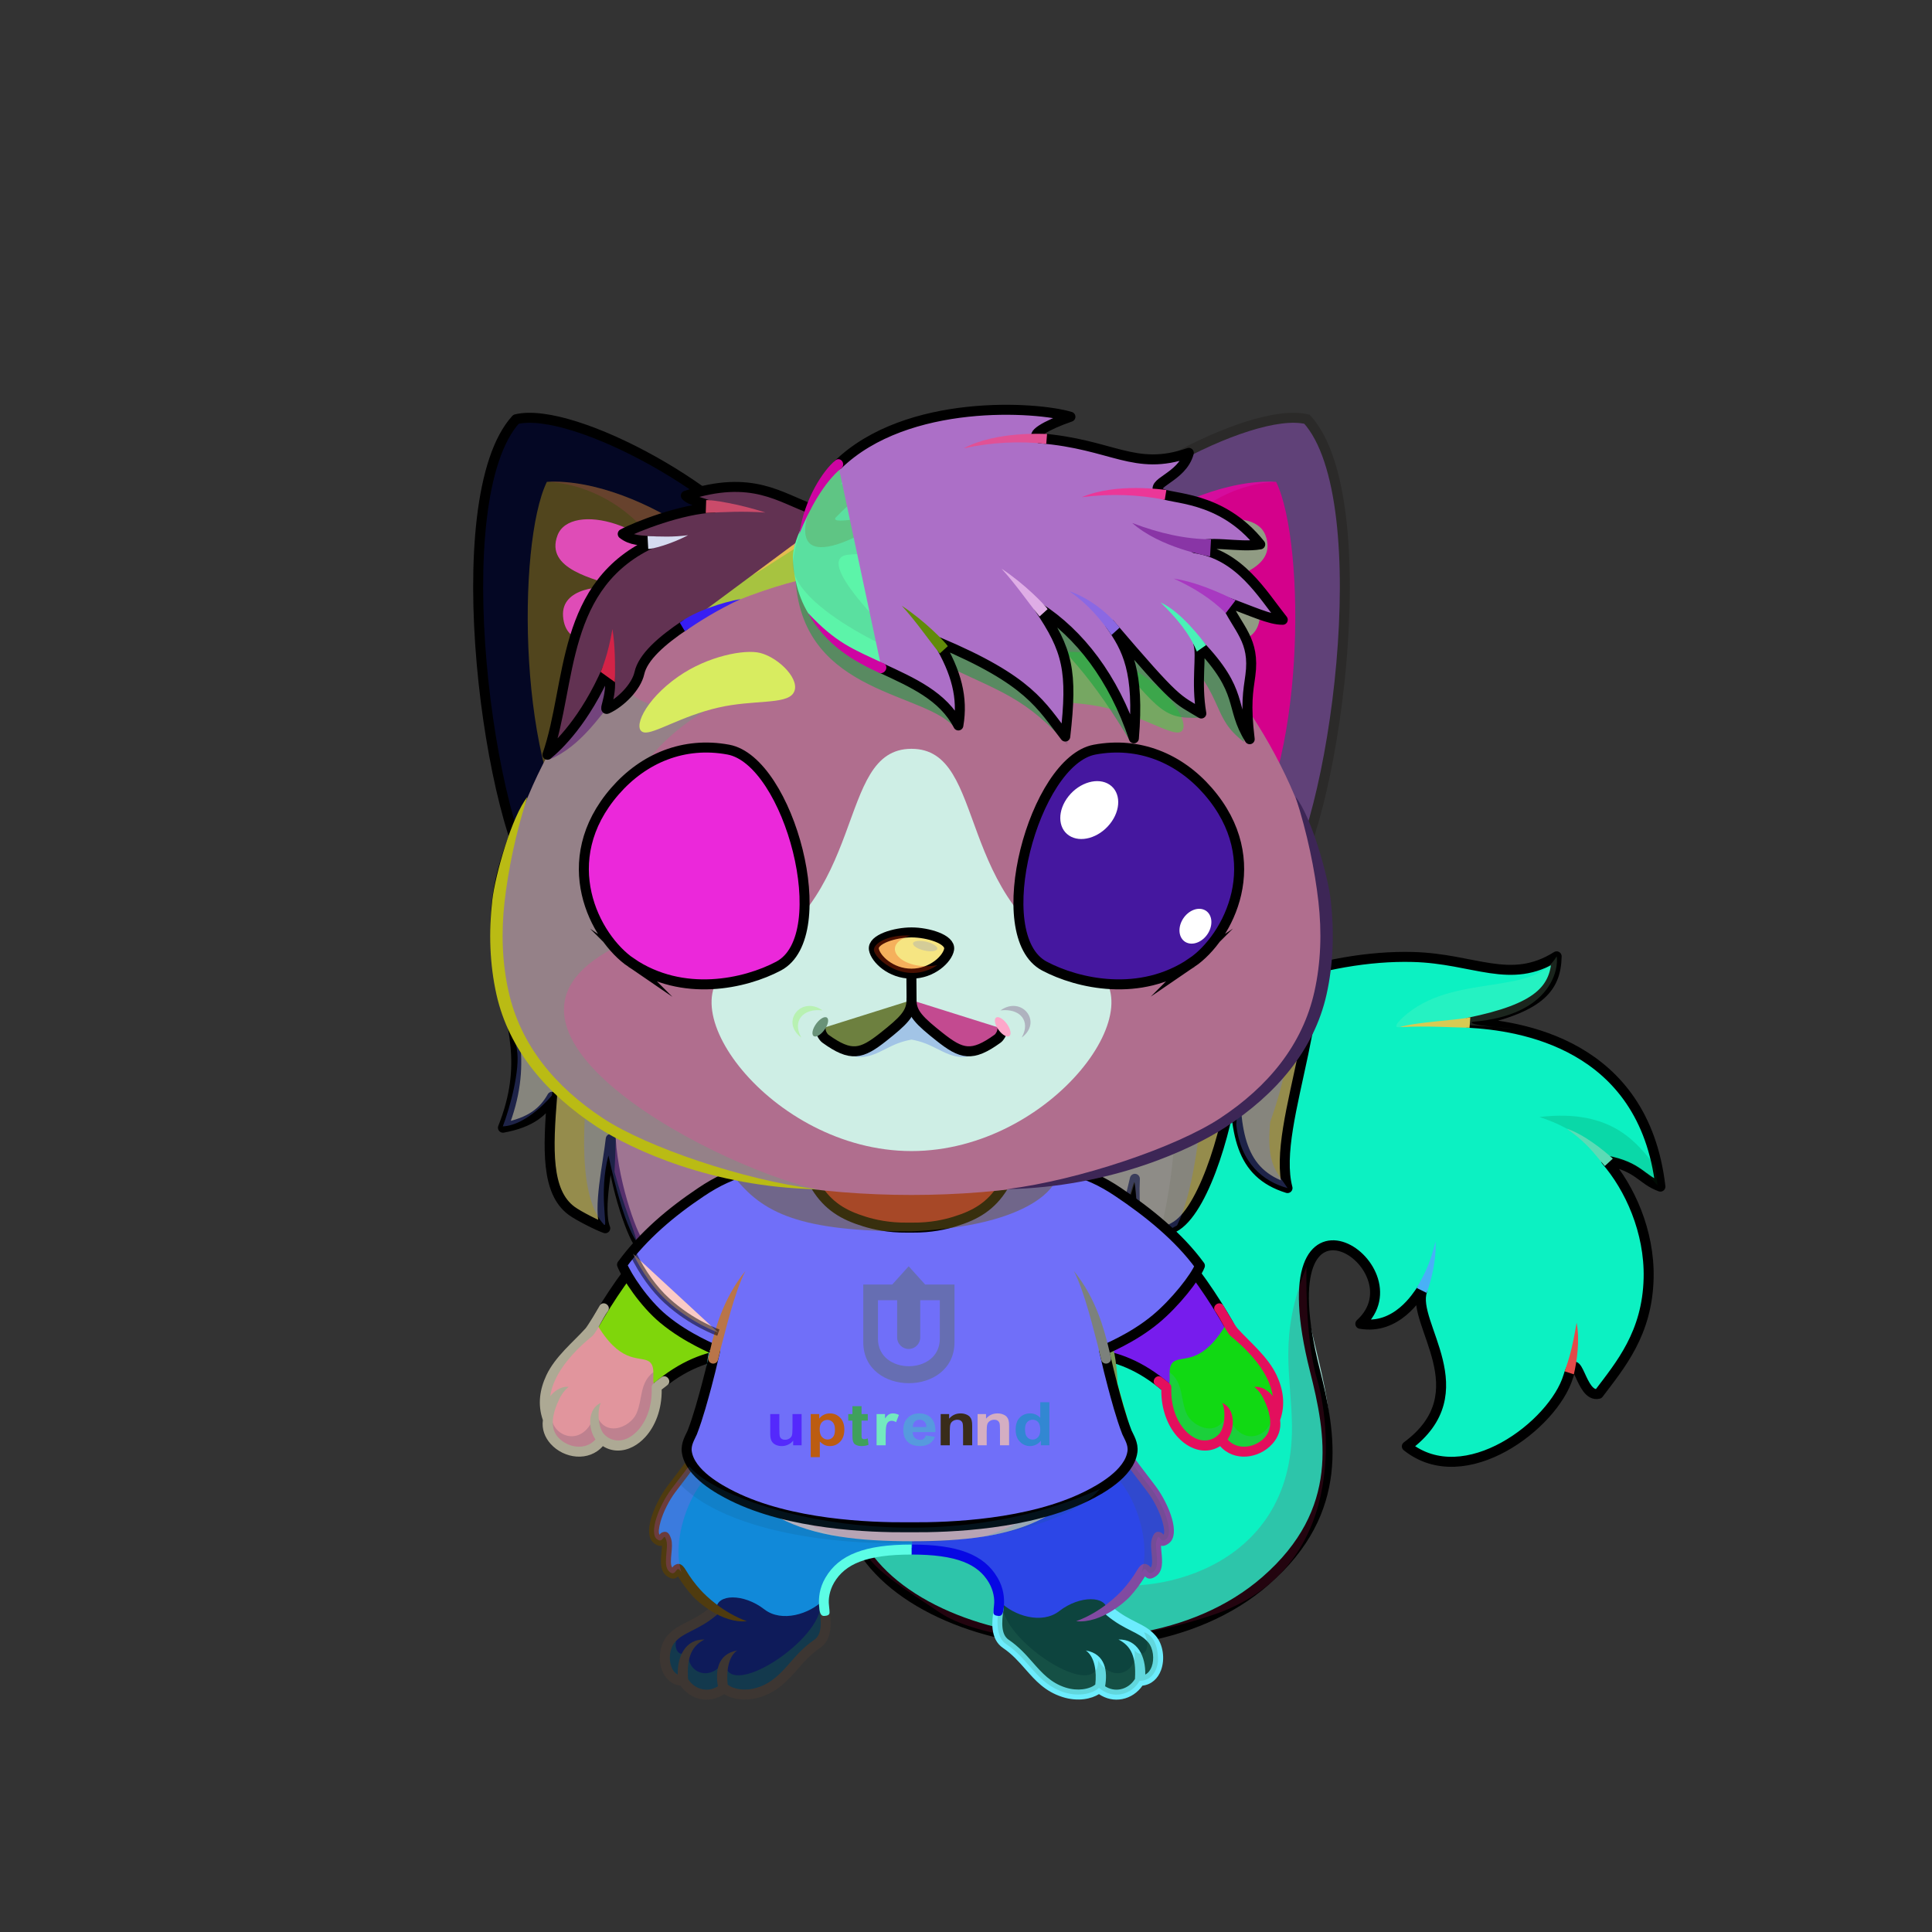 <?xml version="1.0" encoding="UTF-8"?><!DOCTYPE svg PUBLIC "-//W3C//DTD SVG 1.1//EN" "http://www.w3.org/Graphics/SVG/1.1/DTD/svg11.dtd"><!-- Creator: CorelDRAW 2017 --><svg xmlns="http://www.w3.org/2000/svg" xmlns:xlink="http://www.w3.org/1999/xlink" xml:space="preserve" width="290mm" height="290mm" version="1.1" style="shape-rendering:geometricPrecision; text-rendering:geometricPrecision; image-rendering:optimizeQuality; fill-rule:evenodd; clip-rule:evenodd" viewBox="0 0 29000 29000">
 <rect x="0" y="0" width="29000" height="29000" fill="#333333" stroke="none"/>
 <defs>
  <style type="text/css">
   <![CDATA[
    .str2 {stroke:black;stroke-width:100;stroke-linejoin:round;stroke-miterlimit:22.926;stroke-opacity:0.502}
    .str3 {stroke:#2B2A29;stroke-width:150;stroke-miterlimit:22.926}
    .str5 {stroke:black;stroke-width:150;stroke-miterlimit:22.926}
    .str6 {stroke:black;stroke-width:150;stroke-miterlimit:22.926}
    .str0 {stroke:black;stroke-width:150;stroke-linecap:round;stroke-linejoin:round;stroke-miterlimit:22.926}
    .str1 {stroke:black;stroke-width:150;stroke-linecap:round;stroke-linejoin:round;stroke-miterlimit:22.926}
    .str4 {stroke:black;stroke-width:150;stroke-linecap:round;stroke-linejoin:round;stroke-miterlimit:22.926}
    .fil3 {fill:none}
    .fil24 {fill:none}
    .fil25 {fill:none;fill-rule:nonzero}
    .fil49 {fill:black}
    .fil41 {fill:black}
    .fil26 {fill:#279DDA}
    .fil10 {fill:#EDD5A0}
    .fil54 {fill:white}
    .fil59 {fill:white}
    .fil6 {fill:black;fill-rule:nonzero}
    .fil11 {fill:black;fill-rule:nonzero}
    .fil48 {fill:black;fill-rule:nonzero}
    .fil4 {fill:black;fill-opacity:0.149}
    .fil2 {fill:#823B00;fill-opacity:0.149}
    .fil23 {fill:white;fill-opacity:0.169}
    .fil46 {fill:white;fill-opacity:0.169}
    .fil5 {fill:black;fill-opacity:0.2}
    .fil12 {fill:black;fill-opacity:0.2}
    .fil31 {fill:#400000;fill-opacity:0.2}
    .fil20 {fill:white;fill-opacity:0.2}
    .fil47 {fill:white;fill-opacity:0.2}
    .fil44 {fill:white;fill-opacity:0.231}
    .fil22 {fill:black;fill-opacity:0.251}
    .fil9 {fill:black;fill-opacity:0.302}
    .fil38 {fill:black;fill-opacity:0.302}
    .fil40 {fill:white;fill-opacity:0.302}
    .fil43 {fill:#6E5A1C;fill-opacity:0.302}
    .fil21 {fill:black;fill-opacity:0.302}
    .fil8 {fill:#6E5A1C;fill-opacity:0.302}
    .fil27 {fill:black;fill-opacity:0.502}
    .fil51 {fill:black;fill-opacity:0.502}
    .fil56 {fill:black;fill-opacity:0.502}
    .fil1 {fill:white;fill-opacity:0.702}
    .fil18 {fill:url(#id0)}
    .fil33 {fill:url(#id1)}
    .fil35 {fill:url(#id2)}
    .fil19 {fill:url(#id3)}
    .fil39 {fill:url(#id4)}
    .fil30 {fill:url(#id5)}
    .fil29 {fill:url(#id6)}
    .fil34 {fill:url(#id7)}
    .fil37 {fill:url(#id8)}
    .fil36 {fill:url(#id9)}
    .fil15 {fill:url(#id10)}
    .fil17 {fill:url(#id11)}
    .fil13 {fill:url(#id12)}
    .fil14 {fill:url(#id13)}
    .fil0 {fill:url(#id14)}
    .fil28 {fill:url(#id15)}
    .fil32 {fill:url(#id16)}
    .fil58 {fill:url(#id17)}
    .fil57 {fill:url(#id18)}
    .fil50 {fill:url(#id19)}
    .fil52 {fill:url(#id20)}
    .fil55 {fill:url(#id21)}
    .fil53 {fill:url(#id22)}
    .fil42 {fill:url(#id23)}
    .fil16 {fill:url(#id24)}
    .fil7 {fill:url(#id25)}
    .fil45 {fill:url(#id26)}
   ]]>
  </style>
  <linearGradient id="id0" gradientUnits="userSpaceOnUse" x1="9337" y1="20239.8" x2="18041.32" y2="20239.8">
   <stop offset="0" style="stop-opacity:1; stop-color:#006BA1"/>
   <stop offset="1" style="stop-opacity:1; stop-color:#24B6FF"/>
  </linearGradient>
  <linearGradient id="id1" gradientUnits="userSpaceOnUse" x1="7906.36" y1="9448.46" x2="11583.33" y2="10549.22">
   <stop offset="0" style="stop-opacity:1; stop-color:#F5E2E2"/>
   <stop offset="1" style="stop-opacity:1; stop-color:#C49D9D"/>
  </linearGradient>
  <linearGradient id="id2" gradientUnits="userSpaceOnUse" x1="13681.94" y1="17936.72" x2="13681.94" y2="7484.8">
   <stop offset="0" style="stop-opacity:1; stop-color:#B5815E"/>
   <stop offset="0.439" style="stop-opacity:1; stop-color:#DCBC8D"/>
   <stop offset="1" style="stop-opacity:1; stop-color:#F1ECE7"/>
  </linearGradient>
  <linearGradient id="id3" gradientUnits="userSpaceOnUse" x1="10301.91" y1="20500.03" x2="17006.09" y2="20500.03">
   <stop offset="0" style="stop-opacity:1; stop-color:#D9D9D9"/>
   <stop offset="0.51" style="stop-opacity:1; stop-color:white"/>
   <stop offset="1" style="stop-opacity:1; stop-color:white"/>
  </linearGradient>
  <linearGradient id="id4" gradientUnits="userSpaceOnUse" x1="13969.01" y1="14001.63" x2="13394.85" y2="14609.2">
   <stop offset="0" style="stop-opacity:1; stop-color:#FFCCCC"/>
   <stop offset="1" style="stop-opacity:1; stop-color:#9D8573"/>
  </linearGradient>
  <linearGradient id="id5" gradientUnits="userSpaceOnUse" x1="17272.73" y1="8141.15" x2="18811.97" y2="9303.55">
   <stop offset="0" style="stop-opacity:1; stop-color:#B88383"/>
   <stop offset="1" style="stop-opacity:1; stop-color:#E4BBB9"/>
  </linearGradient>
  <linearGradient id="id6" gradientUnits="userSpaceOnUse" x1="15780.53" y1="9448.46" x2="19457.5" y2="10549.22">
   <stop offset="0" style="stop-opacity:1; stop-color:#C49D9D"/>
   <stop offset="1" style="stop-opacity:1; stop-color:#F5E2E2"/>
  </linearGradient>
  <linearGradient id="id7" gradientUnits="userSpaceOnUse" x1="8571.42" y1="8109.08" x2="10046.13" y2="9375.12">
   <stop offset="0" style="stop-opacity:1; stop-color:#E4BBB9"/>
   <stop offset="1" style="stop-opacity:1; stop-color:#B88383"/>
  </linearGradient>
  <linearGradient id="id8" gradientUnits="objectBoundingBox" x1="50%" y1="100%" x2="50%" y2="0%">
   <stop offset="0" style="stop-opacity:1; stop-color:#514537"/>
   <stop offset="1" style="stop-opacity:1; stop-color:#81786C"/>
  </linearGradient>
  <linearGradient id="id9" gradientUnits="userSpaceOnUse" x1="13681.94" y1="11239.82" x2="13681.94" y2="17278">
   <stop offset="0" style="stop-opacity:1; stop-color:#FFEDD6"/>
   <stop offset="1" style="stop-opacity:1; stop-color:#CFB18B"/>
  </linearGradient>
  <linearGradient id="id10" gradientUnits="userSpaceOnUse" x1="17736.36" y1="20671.72" x2="15625.78" y2="17974.17">
   <stop offset="0" style="stop-opacity:1; stop-color:#F0D9A3"/>
   <stop offset="0.702" style="stop-opacity:1; stop-color:#C49678"/>
   <stop offset="1" style="stop-opacity:1; stop-color:#C49678"/>
  </linearGradient>
  <linearGradient id="id11" gradientUnits="userSpaceOnUse" x1="13681.92" y1="23134.87" x2="13681.92" y2="17759.14">
   <stop offset="0" style="stop-opacity:1; stop-color:#D9B68C"/>
   <stop offset="1" style="stop-opacity:1; stop-color:#B5815E"/>
  </linearGradient>
  <linearGradient id="id12" gradientUnits="userSpaceOnUse" xlink:href="#id10" x1="15614.51" y1="24284.09" x2="15614.51" y2="21188.22">
  </linearGradient>
  <linearGradient id="id13" gradientUnits="userSpaceOnUse" xlink:href="#id10" x1="11757.65" y1="24257.47" x2="11757.65" y2="21161.6">
  </linearGradient>
  <linearGradient id="id14" gradientUnits="userSpaceOnUse" x1="15688.39" y1="24010.59" x2="21930.5" y2="14999.14">
   <stop offset="0" style="stop-opacity:1; stop-color:#B98763"/>
   <stop offset="0.639" style="stop-opacity:1; stop-color:#E6B58C"/>
   <stop offset="1" style="stop-opacity:1; stop-color:#F0D9A3"/>
  </linearGradient>
  <linearGradient id="id15" gradientUnits="userSpaceOnUse" x1="20111.06" y1="11821.61" x2="15840.22" y2="7846.13">
   <stop offset="0" style="stop-opacity:1; stop-color:#E1C7A2"/>
   <stop offset="1" style="stop-opacity:1; stop-color:#E9BE9A"/>
  </linearGradient>
  <linearGradient id="id16" gradientUnits="userSpaceOnUse" x1="11523.64" y1="11821.61" x2="7252.8" y2="7846.13">
   <stop offset="0" style="stop-opacity:1; stop-color:#CFC0AC"/>
   <stop offset="1" style="stop-opacity:1; stop-color:#E9BE9A"/>
  </linearGradient>
  <linearGradient id="id17" gradientUnits="userSpaceOnUse" x1="16730.34" y1="11455.85" x2="16730.34" y2="14221.15">
   <stop offset="0" style="stop-opacity:1; stop-color:#00070A"/>
   <stop offset="1" style="stop-opacity:1; stop-color:#00AAFF"/>
  </linearGradient>
  <linearGradient id="id18" gradientUnits="userSpaceOnUse" x1="15279" y1="13058.24" x2="18308.66" y2="13058.24">
   <stop offset="0" style="stop-opacity:1; stop-color:#1CA4E9"/>
   <stop offset="0.38" style="stop-opacity:1; stop-color:#C2EBFF"/>
   <stop offset="0.6" style="stop-opacity:1; stop-color:#BFEAFF"/>
   <stop offset="1" style="stop-opacity:1; stop-color:#1CA4E9"/>
  </linearGradient>
  <linearGradient id="id19" gradientUnits="userSpaceOnUse" x1="8763.82" y1="12998.28" x2="12077.27" y2="12998.28">
   <stop offset="0" style="stop-opacity:1; stop-color:#7AD3FF"/>
   <stop offset="1" style="stop-opacity:1; stop-color:#8CD9FF"/>
  </linearGradient>
  <linearGradient id="id20" gradientUnits="userSpaceOnUse" xlink:href="#id18" x1="9055.34" y1="13058.24" x2="12085" y2="13058.24">
  </linearGradient>
  <linearGradient id="id21" gradientUnits="userSpaceOnUse" xlink:href="#id19" x1="15286.73" y1="12998.28" x2="18600.13" y2="12998.28">
  </linearGradient>
  <linearGradient id="id22" gradientUnits="userSpaceOnUse" xlink:href="#id17" x1="10633.66" y1="11455.85" x2="10633.66" y2="14221.15">
  </linearGradient>
  <linearGradient id="id23" gradientUnits="userSpaceOnUse" x1="11828.16" y1="10761.9" x2="9221.8" y2="7876.05">
   <stop offset="0" style="stop-opacity:1; stop-color:#FFEBA3"/>
   <stop offset="1" style="stop-opacity:1; stop-color:#C7913F"/>
  </linearGradient>
  <linearGradient id="id24" gradientUnits="userSpaceOnUse" xlink:href="#id10" x1="9313.94" y1="20407.18" x2="12045.66" y2="18246.83">
  </linearGradient>
  <linearGradient id="id25" gradientUnits="userSpaceOnUse" xlink:href="#id23" x1="13557.93" y1="9815.35" x2="13557.93" y2="19460.35">
  </linearGradient>
  <linearGradient id="id26" gradientUnits="userSpaceOnUse" xlink:href="#id23" x1="16849.06" y1="7552.96" x2="16678.69" y2="10016.75">
  </linearGradient>
 </defs>
 <g id="Tail">
  <g id="_1652940949312">
   <g>
    <path class="fil0" d="M12710.41 22191.81c-305.48,2255.3 4162.06,3385.18 6285.05,1538.29 2170.66,-1888.43 -81.5,-4207.49 824.93,-4982.8 769.97,-216.15 981.48,775.64 598.58,1123.53 656.75,114.85 983.72,-654.96 927.93,-494.21 -170.78,492.05 875.88,1520.36 -229.52,2333.5 870.17,695.9 2204.71,-324.85 2422.74,-1049.13 142.66,-473.92 177.55,327.42 455.37,260.64 326.09,-431.84 731.47,-905.13 750.95,-1736.09 16.46,-702.08 -167.02,-1425.31 -639.51,-1766.7 442.38,-96.33 526.96,288.83 816.46,392.75 -249.66,-2156 -2122.83,-2418.72 -2882.92,-2459.94 1051.63,-213.36 1316.25,-501.69 1325.4,-996.71 -697.28,438.19 -1231.51,33.39 -2160.01,9.57 -1003.24,-25.74 -2210.11,349.32 -3160.59,838.5 -1537.54,791.33 -2799.48,2429.13 -2086.89,4142.07 708.66,1698.63 249.04,2845.17 -1027.76,2694.82 -1239.86,-432.8 -1559.61,-1423.35 -2220.21,151.91z" style="fill:#a7e6dd"/>
    <path class="fil1" d="M24338.38 17642.94c-42.01,-53.23 -87.58,-102.44 -136.77,-147.12 3.89,4.68 52.34,62.8 136.77,147.12zm-196.23 -230.83c411.86,-68.82 499.6,298.38 781.24,399.48 -249.66,-2156 -2122.83,-2418.72 -2882.92,-2459.94 1051.63,-213.36 1316.25,-501.69 1325.4,-996.71 -697.28,438.19 -1231.5,33.4 -2160.01,9.57 -1547.55,-39.72 -3249.38,809.88 -4150.57,2081.54 514.26,-366.4 2424.79,-1442.29 3325.29,-1589.69 406.16,-66.48 -285.23,754.62 -466.32,992.85 1631.62,-672.78 2275.14,-160.26 2907.82,244.85 170.87,109.4 -1277.07,275.05 -1572.08,603.5 422.71,-87.63 1804.53,129.01 1613.03,1689.73 -29.41,239.73 -66.59,998.93 -16.92,1143.8 317.07,-856.81 701.96,-835.61 736.11,-1599.44 420.38,308.39 192.63,697.1 113.48,1137.4 1065.71,-938.78 376.65,-1750.53 446.45,-1656.94z" style="fill:#114efb"/>
    <path class="fil2" d="M12877.82 23066.27c904.46,1651.44 4290.3,2253.52 6117.64,663.83 2170.66,-1888.43 -186.02,-4225.24 824.93,-4982.8 593.58,-352.86 981.48,775.64 598.58,1123.53 656.75,114.85 983.71,-654.95 927.93,-494.21 -170.77,492.04 875.88,1520.36 -229.52,2333.5 870.17,695.9 2204.72,-324.86 2422.74,-1049.13 142.65,-473.91 177.55,327.42 455.37,260.64 326.09,-431.84 731.47,-905.14 750.95,-1736.09 4.91,-209.79 -101.4,-810.2 -134.56,-1013.01 127.06,1157.82 -559.71,1670.4 -1195.4,1888.07 104.01,-167.61 -40.96,-614.71 -85.22,-861.81 -46.01,-256.86 11.74,1034.41 -1043.75,1775.96 131.16,-985.12 -771.13,-1454.87 -594.42,-2962.07 -206.52,753.26 -570.16,947.17 -508.74,801.3 231.14,-774.4 -1028.42,-1573.55 -2062.04,-1063.62 300.84,62.55 586.81,95.23 729.24,294.59 -508.98,-95.23 -954.57,218.57 -1048.44,335.11 -53.21,66.05 -742.37,421.67 -1226.98,-484.16 -138.79,-259.43 1169.04,-1653.91 1118.48,-2991.91 -4576.03,1972.5 -2423.64,5153.16 -2423.64,5153.16 0,0 443.26,1118.56 -730.16,1899.63 -439.44,292.5 -1642.96,-429.37 -2046,-583.99 -409.92,-157.25 -776.46,570.56 -796.05,1137.96 -10.19,295.09 175.46,435.71 179.06,555.52z" style="fill:#0bdcac"/>
    <path class="fil3 str0" d="M12710.41 22191.81c-305.48,2255.3 4162.06,3385.18 6285.05,1538.29 1210.25,-1052.9 980.23,-2212.92 738.91,-3170.72 -794.55,-3153.59 1627.88,-1545.58 684.6,-688.55 545.5,95.4 856.22,-421.55 916.31,-506.6 12.25,-17.34 21.07,-14.83 11.62,12.39 -170.77,492.04 875.88,1520.36 -229.52,2333.5 870.17,695.9 2204.71,-324.85 2422.74,-1049.13 142.66,-473.92 177.55,327.42 455.37,260.64 326.09,-431.84 731.47,-905.13 750.95,-1736.09 16.46,-702.08 -286.46,-1361.23 -639.51,-1766.7 500.59,94.17 526.96,288.83 816.46,392.75 -249.66,-2156 -2122.83,-2418.72 -2882.92,-2459.94 1051.63,-213.36 1316.25,-501.69 1325.4,-996.71 -697.28,438.19 -1231.51,33.4 -2160.01,9.57 -2626.16,-67.39 -6400.59,2208.71 -5247.48,4980.57 264.13,634.93 482.1,1253.42 320.13,1803.58 -178.93,607.75 -787.91,1104.68 -1559.81,835.24 -1239.85,-432.8 -1347.69,-1367.35 -2008.29,207.91z" style="fill:#0cf1c2"/>
    <path class="fil4" d="M24845.04 17498.65c-253.99,-307.97 -620.47,-864.74 -1736.81,-731.87 585.54,191.13 810.76,470.09 998.7,652.06 390.2,-103.98 773.46,374.64 773.46,374.64l-35.35 -294.83z" style="fill:#045018"/>
    <path class="fil4" d="M22773.33 15449.51c0,0 -1337.16,-147.62 -1718.16,-41.79 -146.36,40.66 -111.55,-31.16 4.24,-137.4 739.72,-678.75 1953.21,-303.03 2306.46,-915.38 34.26,172.4 -70.2,884.43 -1253.95,981.84 -167.75,47.14 661.41,112.73 661.41,112.73z" style="fill:#b5fdc2"/>
    <path class="fil5" d="M19611.12 19017.69c0,0 -30.77,1046.34 158.34,1683.36 189.11,637.02 476.18,2853.6 -1565.4,3540.11 -2041.58,686.51 -3612.28,290.94 -4090.56,-31.76 -478.28,-322.7 -1123.15,-712.44 -1133.4,-976.04 -3.39,-87.36 -574.71,-1202.62 -173.46,-1261.74 809.48,-119.27 2417.72,518.93 2535.63,530.7 176.37,17.61 861.22,1152.92 1111.25,1234.72 719.54,235.43 2967.35,-108.81 2939.13,-2344.12 -9.61,-761.85 -208.26,-1334.87 218.47,-2375.23z" style="fill:#b1164f"/>
   </g>
   <path class="fil6" d="M22058.57 15426.95l11.42 -157.26c-220.7,47.67 -800.04,68.59 -1062.5,148.3 401.05,-23.54 836.15,6.38 1051.08,8.96z" style="fill:#d8ca53"/>
   <path class="fil6" d="M21266.13 19333.75l147.97 72.86c66.88,-170.25 148.69,-499.88 133.02,-769.27 -96.72,392.05 -186.34,513.48 -280.99,696.41z" style="fill:#49b0f7"/>
   <path class="fil6" d="M23486.29 20584.48l137.84 44.53c42.1,-177.99 94.74,-509.91 41.07,-774.36 -66.42,395.19 -111.11,535.33 -178.91,729.83z" style="fill:#e44a49"/>
   <path class="fil6" d="M24088.78 17502.12l120.16 -110.67c-135.98,-124.95 -433.82,-365.55 -691.63,-450.34 333.26,234.5 433.35,405.56 571.47,561.01z" style="fill:#5cdbb5"/>
  </g>
 </g>
 <g id="HairBack">
  <animateTransform type="translate" values="0;0 200;0;0 200;0;0 200;0;0 200;0" dur="10" repeatCount="indefinite" additive="sum" attributeName="transform"/>
  <g id="_1652940941472">
   <path class="fil7 str0" d="M9041.24 9842.28c0,0 91.02,125.06 -911.24,1855.06 -1599.69,2817.5 182.18,3311.98 -580.69,5229.94 423.23,-77 613.29,-245 737.67,-465 -60.69,777 -92.91,1429 293.77,1713 102.68,76 395.85,224 504.27,261 -115.21,-286 44.38,-984 82.39,-1341 44.36,734 363.98,1552 441.95,1583 70.17,29 381.77,212 453.06,238 1545.34,562 3331.95,544 3331.95,544l352.17 -1556 40.76 1538c0,0 1215.68,38 2906.23,-608 82.06,-32 312.03,-1016 341.3,-1140 -18.57,357 26.96,987 86.55,960 132.09,-61 425.2,-180 539.91,-256 438.35,-290 805.76,-1581 870.78,-2357 1.22,972.4 77.68,1568.68 793.97,1792.25 -260.1,-990.25 801.11,-2903.01 299.42,-4583.25 -727.32,-1729 -698.57,-3408 -698.57,-3408 -3370.88,-35.9 -6509.09,-35.9 -9885.65,0z" style="fill:#958c4c"/>
   <path class="fil5" d="M17400.19 18537.28c0,0 559.8,-1823 -16.74,-3927 -274.19,-1001 -221.99,-2318 1.11,-3193 58.96,-231 -1296.4,847 -1406.58,676 -1494.47,4440 -458.87,7264 359.16,6900l356.38 -159 338.24 -1079 89.62 899 278.81 -117z" style="fill:#cdc094"/>
   <path class="fil8" d="M10048.48 9990.28c-563.25,1175 -1929.52,2703 -1851.86,5348 -1100.13,-1608 159.93,-3212 220.39,-3819 14.38,-148 -518.45,686.11 -492.97,554.11 -286.46,615 -518.68,1420.77 -522.47,1981.77 -2.66,502 262.75,1175.12 357.33,1699.12 51.99,292 -100.19,863 -211.54,1153 372.52,-17 737.66,-465 737.66,-465 156.5,-1451 449.51,-2093 1053.68,-3606 -102.97,1255 -1039.65,4734 -269.96,5549 59.81,37 -84.33,-475 63.99,-1042 247.58,1125 421.41,1318 522.98,1408 1281.1,707 3738.66,709 3738.66,709 2.59,-55 311.87,-1382 386.57,-1611 2.54,113 -36.14,1594 6.36,1593 780.72,-27 2083.11,-191 2906.23,-608 19.34,-10 312.11,-1084 332.11,-1091 29.15,-11 66.58,922 95.74,911 236.66,-87 324.66,-138 547.39,-261 460.04,-932 460.19,-3466 556.25,-4723 488.46,1576 281.36,2673 301.81,2426 52.05,280 49.7,555 29.95,782 60.64,583 412.3,859.08 769.26,955.25 -169.33,-259.29 -321.44,-357.63 -260.1,-990.25 68.76,-206.96 287.46,-772.95 394.63,-1891 -111.4,324 -110.59,905 -639.71,1638 110.83,-473 153.59,-1035 150.53,-1632 -3.1,-753 -199.26,-1523 -307.91,-2271 -156.33,-1072 -258.18,-2062 -418.95,-2565l-3996.05 -126 -918.4 7208 364.29 -7208 -3645.89 -6z" style="fill:#6374ee"/>
   <path class="fil9" d="M9223.63 17590.28c51.46,-906 -34.84,-1858 643.56,-3304 415.74,-886 587.77,-1886 485.98,-3111 -19.62,-232 1142.13,1089 1280.29,918 790.91,4440 -711.16,7314 -1452.53,6900l-617.72 -346c-68.18,-255 -196.94,-526 -339.58,-1057z" style="fill:#d752c5"/>
  </g>
 </g>
 <g id="LowerBody">
  <g id="_1652940925664">
   <g>
    <path class="fil10" d="M17106.56 25229.69c-123.56,214.04 -403.48,285.33 -610.7,105.88 -70.65,70.23 -276.52,145.76 -526.32,65.76 -409.3,-131.09 -507.45,-461.77 -850.73,-710.04 -220.49,-159.47 -124.1,-477.15 -113.63,-668.35 363.68,340.29 782.66,-165.21 1075.55,-247.93 373.84,-101.68 736.94,157.82 534.63,412.54 198.78,95.76 519.95,237.68 672.68,411.38 168.78,191.96 120.75,630.76 -181.48,630.76z" style="fill:#0d443e"/>
    <path class="fil11" d="M16703.51 24128.28c-31.71,-26.53 -78.94,-22.34 -105.47,9.37 -26.53,31.71 -22.34,78.94 9.37,105.47 143.13,119.49 265.97,181.45 373.06,235.47 99.11,49.99 183.3,92.46 251.34,169.85 80.91,92.01 97.3,255.88 55.21,369.54 -18.07,48.79 -48.88,94.04 -96.26,117.9 7.55,-268.78 -114.77,-534.12 -402.24,-526.25 186.74,95.17 268.32,253.8 247.69,592.25 -49.04,79.15 -127.69,137.43 -219.87,155.2 -79.73,15.37 -160.2,-1.74 -228.24,-45.5 38.29,-218.05 10.29,-483.64 -289.14,-537.54 139.24,98.32 162.69,330.02 141.92,510.69 -31.45,29.61 -97.92,60.43 -188.69,71.77 -74.89,9.35 -163.69,4.41 -259.78,-26.36 -221.4,-70.9 -352.35,-219.57 -489.63,-375.44 -103.47,-117.46 -210.28,-238.74 -362.43,-341.44 -56.89,-38.4 -82.67,-102.53 -91.71,-176.23 -10.43,-85.02 -0.14,-183.4 13.84,-274.46 14.63,-97.52 -130.16,-118.86 -144.78,-21.39 -15.59,101.48 -30.44,211.56 -17.88,314.01 13.96,113.78 57.62,215.39 156.75,282.29 136.05,91.83 236.45,205.83 333.71,316.24 151.08,171.53 295.19,335.14 556.43,418.8 119.65,38.32 230.28,44.46 323.64,32.8 92.59,-11.56 170.46,-41.41 225.37,-75.73 103.09,69.99 225.69,98.3 348.74,74.57 124.29,-23.96 233.03,-98.13 304.52,-201.86 136.16,-15.63 232.21,-107.3 278.66,-232.76 61.19,-165.25 34.13,-386.54 -83.33,-520.12 -86.71,-98.62 -183.05,-147.23 -296.46,-204.43 -99.73,-50.31 -214.13,-108.01 -344.34,-216.71z" style="fill:#6cecfd"/>
    <path class="fil12" d="M17106.58 25229.69c-123.56,214.04 -403.48,285.33 -610.7,105.88 -70.65,70.23 -276.52,145.76 -526.32,65.76 -409.3,-131.09 -517.48,-492.65 -871.1,-725.96 -156.13,-103.02 -135.21,-387.74 -102.98,-573.56 17.85,-13.98 36.32,-26.67 55.45,-37.83 -59.89,533.31 1444.97,1527.91 1433.56,860.23 213.34,341.57 595.64,186.16 544.41,-150.27 126.71,133.91 271.29,-14.39 142.78,-274 182.48,62.12 215.54,288.03 209.67,440.56 -17.28,153.49 -106.7,289.19 -274.77,289.19z" style="fill:#388263"/>
   </g>
   <g>
    <path class="fil13" d="M13681.92 23259.3c427.66,0 1377.01,182.49 1321.36,776.1 214.87,221.86 637.04,349.26 895.5,148.38 312.37,-242.78 712.13,-231.34 719.72,-12.18 204,-145.69 385.39,-346.23 515.49,-566.4 85.68,-144.98 68.61,64.4 171.34,-4.77 124.5,-83.81 18.11,-354.76 55.9,-477.75 44.33,-144.28 37.8,60.1 140.93,-18.35 124.09,-94.4 -28.99,-502.33 -214.43,-750.16 -133.74,-178.72 -272.15,-347.96 -381.12,-514.32 -199.76,-304.97 -430.68,-536.23 -576.58,-651.63 -621.48,859.57 -1470.39,1269.07 -2648.11,1328.08l0 743z" style="fill:#2c46e7"/>
    <path class="fil11" d="M16153.47 24334.7c377.51,39.58 749.06,-305.58 804.82,-366.84 86.1,-94.6 163.58,-198.03 229.21,-306.3 33.68,35 79.05,55.1 159.43,0.98 114.27,-76.91 100.41,-223.96 87.46,-361.45 -3.35,-35.58 -6.62,-70.34 -7.07,-99.72 30.06,8.66 68.65,1.69 120.25,-37.57 1.99,-1.52 3.88,-3.12 5.67,-4.79 80.8,-67.79 83.54,-206.51 38.64,-363.61 -45.55,-159.36 -140.09,-346.69 -244.38,-486.05 -43.92,-58.7 -83.93,-110.75 -123.37,-162.04 -91.13,-118.55 -179.55,-233.58 -254.82,-348.48 -90.36,-137.94 -187.73,-261.93 -281.33,-367.72 -116.66,-131.83 -227.54,-234.95 -311.66,-301.48 -32.35,-25.56 -79.32,-20.05 -104.88,12.3 -25.56,32.35 -20.05,79.32 12.3,104.88 77.98,61.67 181.73,158.35 292.32,283.32 88.14,99.63 180.66,217.64 267.85,350.74 76.16,116.26 167.61,235.23 261.86,357.84 41.99,54.61 84.51,109.91 122.19,160.28 93.7,125.22 178.73,293.81 219.78,437.43 26.81,93.8 36.49,170.42 16.58,200.52 -12.33,-16.7 -24.69,-30.55 -50.46,-38.46 -54.65,-16.78 -93.9,3.86 -124.11,102.23 -18.66,60.72 -11.57,135.94 -4.18,214.44 8.14,86.48 16.8,178.46 -12.43,214.45 -10.7,-14.25 -21.53,-27.49 -39.85,-38.31 -53.01,-31.34 -104.08,-25.17 -163.75,75.82 -62.7,106.11 -137.87,207.55 -221.99,299.97 -81.72,89.79 -336.08,338.38 -694.08,467.62z" style="fill:#814aa1"/>
    <path class="fil12" d="M17133.99 23605.2c85.68,-144.98 68.61,64.4 171.34,-4.77 124.5,-83.81 18.11,-354.76 55.9,-477.75 44.33,-144.28 37.8,60.1 140.93,-18.35 124.09,-94.4 -28.99,-502.33 -214.43,-750.16 -133.74,-178.72 -272.15,-347.96 -381.12,-514.32 -158.31,-241.69 -336.18,-437.07 -475.8,-565.19l-1.16 -1.04 -157.05 727.06c26.43,47.89 52.85,95.78 79.28,143.67 387.48,-413.26 999.93,814.92 782.11,1460.85z" style="fill:#43556d"/>
    <path class="fil11" d="M14989.65 24255.73c61.91,5.19 73.8,-65.98 79.72,-153.93 7.91,-117.52 -3.98,-261.03 -93.95,-416.86 -0.83,-1.44 -1.71,-2.83 -2.62,-4.19 -99.87,-170.79 -246.56,-295.9 -460.28,-378.09 -207.63,-79.84 -477.91,-118.36 -830.6,-118.36l0 150c335.21,0 588.14,35.09 777.28,107.82 179.67,69.09 302.18,172.95 384.62,313.95 0.66,1.3 1.36,2.59 2.1,3.87 66.95,115.97 86.11,244.25 75.03,331.54 -8.66,68.26 -7.74,91.55 -8.94,107.25 -3.69,48.36 41.73,54 77.64,57z" style="fill:#0708e4"/>
   </g>
   <g>
    <path class="fil10" d="M10257.28 25229.69c123.56,214.04 403.48,285.33 610.7,105.88 70.65,70.23 276.52,145.76 526.32,65.76 409.3,-131.09 507.45,-461.77 850.73,-710.04 220.49,-159.47 124.1,-477.15 113.63,-668.35 -363.68,340.29 -782.66,-165.21 -1075.55,-247.93 -373.84,-101.68 -736.94,157.82 -534.63,412.54 -198.78,95.76 -519.95,237.68 -672.68,411.38 -168.78,191.96 -120.75,630.76 181.48,630.76z" style="fill:#0e1b5a"/>
    <path class="fil12" d="M10257.28 25229.69c123.56,214.04 403.48,285.33 610.7,105.88 70.65,70.23 276.52,145.76 526.32,65.76 409.3,-131.09 517.48,-492.65 871.1,-725.96 156.13,-103.02 135.21,-387.74 102.98,-573.56 -17.85,-13.98 -36.32,-26.67 -55.45,-37.83 59.89,533.31 -1444.97,1527.91 -1433.56,860.23 -213.34,341.57 -595.64,186.16 -544.41,-150.27 -126.71,133.91 -271.29,-14.39 -142.78,-274 -182.48,62.12 -215.54,288.03 -209.67,440.56 17.28,153.49 106.7,289.19 274.77,289.19z" style="fill:#2bb21a"/>
    <path class="fil11" d="M10660.35 24128.28c31.71,-26.53 78.94,-22.34 105.47,9.37 26.53,31.71 22.34,78.94 -9.37,105.47 -143.13,119.49 -265.97,181.45 -373.06,235.47 -99.11,49.99 -183.3,92.46 -251.34,169.85 -80.91,92.01 -97.3,255.88 -55.21,369.54 18.07,48.79 48.88,94.04 96.26,117.9 -7.55,-268.78 114.77,-534.12 402.24,-526.25 -186.74,95.17 -268.32,253.8 -247.69,592.25 49.04,79.15 127.69,137.43 219.87,155.2 79.73,15.37 160.2,-1.74 228.24,-45.5 -38.29,-218.05 -10.29,-483.64 289.14,-537.54 -139.24,98.32 -162.69,330.02 -141.92,510.69 31.45,29.61 97.92,60.43 188.69,71.77 74.89,9.35 163.69,4.41 259.78,-26.36 221.4,-70.9 352.35,-219.57 489.63,-375.44 103.47,-117.46 210.28,-238.74 362.43,-341.44 56.89,-38.4 82.67,-102.53 91.71,-176.23 10.43,-85.02 0.14,-183.4 -13.84,-274.46 -14.63,-97.52 130.16,-118.86 144.78,-21.39 15.59,101.48 30.44,211.56 17.88,314.01 -13.96,113.78 -57.62,215.39 -156.75,282.29 -136.05,91.83 -236.45,205.83 -333.71,316.24 -151.08,171.53 -295.19,335.14 -556.43,418.8 -119.65,38.32 -230.28,44.46 -323.64,32.8 -92.59,-11.56 -170.46,-41.41 -225.37,-75.73 -103.09,69.99 -225.69,98.3 -348.74,74.57 -124.29,-23.96 -233.03,-98.13 -304.52,-201.86 -136.16,-15.63 -232.21,-107.3 -278.66,-232.76 -61.19,-165.25 -34.13,-386.54 83.33,-520.12 86.71,-98.62 183.05,-147.23 296.46,-204.43 99.73,-50.31 214.13,-108.01 344.34,-216.71z" style="fill:#3d3632"/>
   </g>
   <g>
    <path class="fil14" d="M13690.24 23232.68c-427.66,0 -1377.01,182.49 -1321.36,776.1 -214.87,221.86 -637.04,349.26 -895.5,148.38 -312.37,-242.78 -712.13,-231.34 -719.72,-12.18 -204,-145.69 -385.39,-346.23 -515.49,-566.4 -85.68,-144.98 -68.61,64.4 -171.34,-4.77 -124.5,-83.81 -18.11,-354.76 -55.9,-477.75 -44.33,-144.28 -37.8,60.1 -140.93,-18.35 -124.09,-94.4 28.99,-502.33 214.43,-750.16 133.74,-178.72 272.15,-347.96 381.12,-514.32 199.76,-304.97 430.68,-536.23 576.58,-651.63 621.48,859.57 1470.39,1269.07 2648.11,1328.08l0 743z" style="fill:#1189d9"/>
    <path class="fil11" d="M11210.37 24334.7c-377.51,39.58 -749.06,-305.58 -804.82,-366.84 -86.1,-94.6 -163.58,-198.03 -229.21,-306.3 -33.68,35 -79.05,55.1 -159.43,0.98 -114.27,-76.91 -100.41,-223.96 -87.46,-361.45 3.35,-35.58 6.62,-70.34 7.07,-99.72 -30.06,8.66 -68.65,1.69 -120.25,-37.57 -1.99,-1.52 -3.88,-3.12 -5.67,-4.79 -80.8,-67.79 -83.54,-206.51 -38.64,-363.61 45.55,-159.36 140.09,-346.69 244.38,-486.05 43.92,-58.7 83.93,-110.75 123.37,-162.04 91.13,-118.55 179.55,-233.58 254.82,-348.48 90.36,-137.94 187.73,-261.93 281.33,-367.72 116.66,-131.83 227.54,-234.95 311.66,-301.48 32.35,-25.56 79.32,-20.05 104.88,12.3 25.56,32.35 20.05,79.32 -12.3,104.88 -77.98,61.67 -181.73,158.35 -292.32,283.32 -88.14,99.63 -180.66,217.64 -267.85,350.74 -76.16,116.26 -167.61,235.23 -261.86,357.84 -41.99,54.61 -84.51,109.91 -122.19,160.28 -93.7,125.22 -178.73,293.81 -219.78,437.43 -26.81,93.8 -36.49,170.42 -16.58,200.52 12.33,-16.7 24.69,-30.55 50.46,-38.46 54.65,-16.78 93.9,3.86 124.11,102.23 18.66,60.72 11.57,135.94 4.18,214.44 -8.14,86.48 -16.8,178.46 12.43,214.45 10.7,-14.25 21.53,-27.49 39.85,-38.31 53.01,-31.34 104.08,-25.17 163.75,75.82 62.7,106.11 137.87,207.55 221.99,299.97 81.72,89.79 336.08,338.38 694.08,467.62z" style="fill:#4f3b0f"/>
    <path class="fil12" d="M10229.85 23605.2c-85.68,-144.98 -68.61,64.4 -171.34,-4.77 -124.5,-83.81 -18.11,-354.76 -55.9,-477.75 -44.33,-144.28 -37.8,60.1 -140.93,-18.35 -124.09,-94.4 28.99,-502.33 214.43,-750.16 133.74,-178.72 272.15,-347.96 381.12,-514.32 158.31,-241.69 336.18,-437.07 475.8,-565.19l1.16 -1.04 157.05 727.06c-26.43,47.89 -52.85,95.78 -79.28,143.67 -387.48,-413.26 -999.93,814.92 -782.11,1460.85z" style="fill:#e443f3"/>
    <path class="fil11" d="M12374.19 24255.73c-61.91,5.19 -73.8,-65.98 -79.72,-153.93 -7.91,-117.52 3.98,-261.03 93.95,-416.86 0.83,-1.44 1.71,-2.83 2.62,-4.19 99.87,-170.79 246.56,-295.9 460.28,-378.09 207.63,-79.84 477.91,-118.36 830.6,-118.36l0 150c-335.21,0 -588.14,35.09 -777.28,107.82 -179.67,69.09 -302.18,172.95 -384.62,313.95 -0.66,1.3 -1.36,2.59 -2.1,3.87 -66.95,115.97 -86.11,244.25 -75.03,331.54 8.66,68.26 7.74,91.55 8.94,107.25 3.69,48.36 -41.73,54 -77.64,57z" style="fill:#5cfde5"/>
   </g>
  </g>
 </g>
 <g id="Body">
  <animateTransform type="translate" values="0;0 200;0;0 200;0;0 200;0;0 200;0" dur="10" repeatCount="indefinite" additive="sum" attributeName="transform"/>
  <g id="_1652352601488">
   <g>
    <path class="fil15" d="M16231.2 17708.66c1006.56,345.42 1818.61,1401.79 2256.58,2165.43 288.88,503.69 -636.05,1265.03 -911.19,1013.52 -627.05,-573.17 -1208.37,-619.78 -1688.45,-542.15 -741.88,119.97 -1352.69,-1920.87 -930.81,-2545.29 421.91,-21.63 933.51,-40.49 1273.87,-91.51z" style="fill:#5a3331"/>
    <path class="fil12" d="M17511.96 20830.3c-602.27,-518.8 -1160.28,-559.8 -1623.82,-484.84 -171.07,27.66 -335.13,-59.69 -481.2,-217.95 -325.13,-471.76 752.73,-1097.7 1038.62,-655.88 261.31,403.84 734.1,847.76 1111.39,1126.01 -1.79,93.3 16.27,193.39 -44.96,232.66l0 -0.01 -0.03 0.01z" style="fill:#e05fb3"/>
    <path class="fil3 str1" d="M16476.95 20332.96c340.18,46.54 711.15,199.54 1099.64,554.65 275.13,251.49 1152.89,-508.63 864.02,-1012.31 -437.96,-763.63 -1202.86,-1821.23 -2209.41,-2166.64 -90.05,-30.9 -171.83,-58.83 -246.03,-84.05" style="fill:#771ced"/>
   </g>
   <g>
    <path class="fil10" d="M17500.83 20836.37c-31.01,671.59 506.32,1058.8 828,765.31 253.5,397.35 884.17,103.39 809.26,-292.5 203.13,-535.14 -266.24,-1035.76 -634.19,-1325.08 -19.33,-39.29 -56.47,-99.64 -85.99,-131.14 -352.88,615.6 -633.67,502.95 -778.09,572.95 -163.52,79.25 -10.67,351.89 -138.99,410.46z" style="fill:#11d913"/>
    <path class="fil12" d="M17500.83 20836.37c-31.01,671.59 506.32,1058.8 828,765.31 341.06,429.25 911,23.85 753.65,-292.7 -65.31,297.19 -520.59,407.83 -657.17,-118.23 -113.25,412.02 -522.03,237.66 -614.7,26.73 -95.14,-216.58 -44.81,-462.8 -253.66,-619.84 -1.8,93.31 16.28,193.4 -44.96,232.65l-0.16 0.1 -0.17 0.11c-1.48,0.93 -2.97,1.82 -4.53,2.69l-0.17 0.1 -0.18 0.09 -0.14 0.09 -0.03 0.01 -0.18 0.1 -0.17 0.09 -0.18 0.09c-1.69,0.92 -3.44,1.79 -5.25,2.61z" style="fill:#44aadc"/>
    <path class="fil11" d="M17436.91 20673.48c-79.39,-58.19 -167.86,62.52 -88.48,120.7 28.24,20.69 56.25,42.36 83.3,64.61 -3.93,302.02 99.68,551.64 246.17,712.18 55.54,60.86 117.82,109.47 183.4,143.86 145.9,76.49 311.53,82.65 453.24,-7.98 209.57,238.5 583.03,191.12 784.7,-34.27 86.01,-96.11 134.73,-220.26 115.83,-356.13 82.54,-234.31 46.25,-463.42 -52.44,-673.52 -132.46,-282 -402.86,-497.73 -588.08,-703.58 -33.5,-37.22 -180.19,-286.69 -214.16,-345.48 -58.56,-79 -178.69,10.05 -120.12,89.06 35.43,47.77 75.16,120.11 111.48,186.29 6.41,11.67 81.45,153.11 123.81,187.52 201.58,163.8 430.96,392.41 551.71,649.47 38.04,80.97 65.19,164.94 76.97,250.68 -53.73,-69.19 -156.09,-151.42 -275.06,-139.39 80.64,67.61 125.53,143.46 171.18,252.76 65.8,157.59 113.11,362.41 -12.44,502.72 -141.93,158.63 -411.75,205.47 -562.48,33.5 115.64,-164.64 117.79,-464.48 -80.37,-548.33 54.53,102.27 47.95,374.07 -54.76,476.76 -86.33,86.32 -222.41,119.56 -359.87,47.5 -49.57,-25.99 -97.71,-63.9 -141.8,-112.22 -128.18,-140.48 -217.35,-364.86 -206.61,-639.48 1.55,-21.67 -6.3,-43.83 -23.35,-59.87 -36.49,-34.26 -81.32,-67.73 -121.77,-97.36z" style="fill:#e30f5d"/>
   </g>
   <g>
    <path class="fil16" d="M11132.64 17708.66c-1006.56,345.42 -1818.61,1401.79 -2256.58,2165.43 -288.88,503.69 636.05,1265.03 911.19,1013.52 627.05,-573.17 1208.37,-619.78 1688.45,-542.15 741.88,119.97 1352.69,-1920.87 930.81,-2545.29 -421.91,-21.63 -933.51,-40.49 -1273.87,-91.51z" style="fill:#cce7c4"/>
    <path class="fil12" d="M9851.88 20830.3c602.27,-518.8 1160.28,-559.8 1623.82,-484.84 171.07,27.66 335.13,-59.69 481.2,-217.95 325.13,-471.76 -752.73,-1097.7 -1038.62,-655.88 -261.31,403.84 -734.1,847.76 -1111.39,1126.01 1.79,93.3 -16.27,193.39 44.96,232.66l0 -0.01 0.03 0.01z" style="fill:#b67ffd"/>
    <path class="fil3 str1" d="M10886.89 20332.96c-340.18,46.54 -711.15,199.54 -1099.64,554.65 -275.13,251.49 -1152.89,-508.63 -864.02,-1012.31 437.96,-763.63 1202.86,-1821.23 2209.41,-2166.64 90.05,-30.9 171.83,-58.83 246.03,-84.05" style="fill:#7fd60b"/>
   </g>
   <g>
    <path class="fil17" d="M13681.92 23134.87c-1547.89,0 -2751.5,-290.59 -2992.7,-1955.85 -146.87,-1014.04 390.42,-2286.86 991,-3419.88 634.24,80.29 1288.94,123.26 2001.7,142.31 712.76,-19.05 1367.46,-62.02 2001.7,-142.31 600.58,1133.02 1137.87,2405.84 991,3419.88 -241.2,1665.26 -1444.81,1955.85 -2992.7,1955.85z" style="fill:#e1b7bf"/>
    <path class="fil12" d="M12620.51 23067.29c-1015.93,-155.83 -1748.88,-628.88 -1931.29,-1888.27 -75.17,-519 28.96,-1105.79 228.98,-1706.93 -223.57,2000.42 401.77,3257.02 1702.31,3595.2z" style="fill:#ccfdf0"/>
    <path class="fil11" d="M11011.96 22144.35c-249.8,-320.87 -347.52,-640.99 -396.86,-954.78 -59.27,-376.93 -23.8,-997.6 184.1,-1319.31 -78.5,420.39 -93.5,905.22 -35.86,1298.21 50,340.9 103.32,571.56 248.62,975.88z" style="fill:#39b9c7"/>
    <path class="fil12" d="M14743.33 23067.29c1015.93,-155.83 1748.88,-628.88 1931.29,-1888.27 75.17,-519 -28.96,-1105.79 -228.98,-1706.93 223.57,2000.42 -401.77,3257.02 -1702.31,3595.2z" style="fill:#1ed4c0"/>
    <path class="fil11" d="M16351.92 22144.35c249.8,-320.87 347.52,-640.99 396.86,-954.78 59.27,-376.93 23.8,-997.6 -184.1,-1319.31 78.5,420.39 93.5,905.22 35.86,1298.21 -50,340.9 -103.32,571.56 -248.62,975.88z" style="fill:#799855"/>
   </g>
   <g>
    <g>
     <path class="fil18" d="M13689.16 22925c-1624.37,0 -3028.79,-398.32 -3380.16,-1132 114.09,-378.59 329.42,-1115.2 428,-1527 -356.14,-93.51 -1395.14,-939.54 -1400,-1283 1258.36,-1423.56 1874.33,-1530.29 2826,-1375 229.43,482.21 555.56,819 1526.16,819 970.6,0 1296.73,-336.79 1526.16,-819 951.67,-155.29 1567.64,-48.56 2826,1375 -4.86,343.46 -1043.86,1189.49 -1400,1283 98.58,411.8 313.91,1148.41 428,1527 -351.37,733.68 -1755.79,1132 -3380.16,1132z" style="fill:#aaaf1c"/>
     <path class="fil19" d="M13654 18426.99c-525.14,0 -843.11,-93.19 -1218.45,-351.92 -465.09,136.97 -912.11,556.23 -1245.55,1001.93 -384,476 -493.33,1831.26 -888.09,2626.21 351.37,783.5 1734.56,1221.78 3352.09,1221.78 1617.53,0 3000.72,-438.28 3352.09,-1221.78 -394.76,-794.95 -504.09,-2150.21 -888.09,-2626.21 -333.44,-445.7 -780.46,-864.96 -1245.55,-1001.93 -375.34,258.73 -693.31,351.92 -1218.45,351.92z" style="fill:#efd68f"/>
     <path class="fil20" d="M16092 17639c0,0 1799,1088 1205,2083 536,-400 650,-713 650,-713 -589,-898 -1724,-1398 -1855,-1370z" style="fill:#e7a04d"/>
     <path class="fil21" d="M11261 17588c0,0 -1285,786 -1380,1623 247,244 532,366 925,342 -114,-223 -298,-643 -398,-1194 87,130 345,745 532,873 -30,-416 -14,-537 -148,-880 281,278 356,511 350,762 -1,42 -112,249 -131,289 -81,139 -170,589 -235,753 -147,113 -564,-164 -882,-397 -322,-236 -455,-486 -552,-750 -30,-84 88,-172 191,-255 622,-739 1594,-1154 1728,-1166z" style="fill:#12046f"/>
     <path class="fil22" d="M16484 19553c114,-223 297,-643 398,-1194 -87,130 -345,745 -533,873 31,-416 14,-537 148,-880 -281,278 -355,511 -350,762 1,42 113,249 132,289 81,139 169,589 234,753 148,113 564,-164 883,-397 321,-236 454,-486 551,-750 46,-126 -244,-263 -314,-373 36,153 -14,334 -112,451 -273,326 -583,494 -1037,466z" style="fill:#7d754c"/>
     <path class="fil23" d="M16741 20656c0,0 2,413 19,667 3,45 -156,584 -583,905 574,-323 702,-771 709,-719 17,132 92,270 92,270 0,0 -82,204 -353,415 -462,358 -1413,785 -2512,692 -454,-39 2813,-45 2495,-2613 -13,-102 132,496 133,383z" style="fill:#223dac"/>
     <path class="fil5" d="M11061 19386c-693,2522 2525,4150 5070,3111 -1698,719 -5046.94,704.83 -5815.94,-671.17 -6,-177 124.94,-354.83 158.94,-561.83 104,-631 414,-1554 587,-1878z" style="fill:#917eb5"/>
     <path class="fil24 str2" d="M12018 17752c0,0 261,882 1657,885 1395,4 1691,-918 1691,-918" style="fill:#df3232"/>
     <path class="fil24 str2" d="M16523 20003c0,0 397,-137 772,-478 194,-177 371,-425 507,-704" style="fill:#f751b7"/>
     <path class="fil24 str2" d="M10479 21363c0,0 -89,1259 3203,1259 3291,0 3174,-1243 3174,-1243" style="fill:#185edd"/>
     <path class="fil3 str0" d="M9337 18983c320,-438 737,-789 1187,-1090 480,-323 973,-468 1639,-285 18,32 16,92 88,206 180,289 408,425 729,523 139,43 357,93 632,90 14,0 28,0 42,0 14,0 28,0 42,0 275,3 493,-47 632,-90 321,-98 549,-234 729,-523 71,-114 70,-174 88,-206 666,-183 1159,-38 1639,285 449,301 907,668 1227,1106 -68,174 -370,557 -662,800 -359,299 -777,456 -778,467 59,253 92,392 131,535 46,171 121,460 214,700 29,67 100,171 82,292 -46,329 -492,568 -685,664 -864,429 -2057,472 -2628,468l-31 0 -32 0c-571,4 -1763,-39 -2627,-468 -193,-96 -639,-335 -686,-664 -17,-121 54,-225 82,-292 93,-240 168,-529 215,-700 39,-143 72,-282 131,-535 -1,-11 -419,-168 -778,-467 -293,-243 -554,-642 -622,-816z" style="fill:#706ff9"/>
     <path class="fil6" d="M16118 19077c348,426 458,916 501,1066 14,48 45,195 55,229 12,39 -11,81 -50,93 -40,12 -82,-11 -94,-51 -11,-39 -42,-184 -55,-230 -51,-179 -192,-795 -357,-1107z" style="fill:#7c817c"/>
     <path class="fil6" d="M11190 19077c-348,426 -459,916 -502,1066 -13,48 -44,195 -54,229 -12,39 11,81 50,93 40,12 82,-11 93,-51 12,-39 42,-184 56,-230 51,-179 192,-795 357,-1107z" style="fill:#b97549"/>
     <path class="fil25 str2" d="M10783 20003c0,0 -398,-137 -772,-478 -195,-177 -371,-425 -508,-704" style="fill:#facac6"/>
     <path class="fil26" d="M14327.44 20145.82c0,821.83 -1369.52,821.83 -1369.52,0.4l0 -864.6 434.44 0 247.33 -274.25 247.33 274.25 440.42 0 0 864.2zm-861.18 -628.83l0 558.32c0,95.38 78.04,173.43 173.43,173.43l0 0c95.39,0 173.43,-78.05 173.43,-173.43l0 -558.32 293.9 0 0 578.2c0,549.84 -928.68,549.84 -928.68,0.27l0 -578.47 287.92 0z" style="fill:#666eb2"/>
    </g>
    <g>
     <path class="fil11" d="M11905.76 21694.42l0 -70.16c-18.95,24.99 -43.72,44.87 -74.48,59.77 -30.76,14.76 -63.18,22.14 -97.27,22.14 -34.92,0 -66.17,-6.93 -93.77,-20.78 -27.77,-13.85 -47.72,-33.43 -60.03,-58.42 -12.47,-25.15 -18.62,-59.78 -18.62,-104.04l0 -297.37 136.67 0 0 215.91c0,66.1 2.5,106.45 7.65,121.36 4.99,14.9 14.13,26.8 27.6,35.38 13.3,8.73 30.26,13.1 50.88,13.1 23.44,0 44.39,-5.87 63.02,-17.47 18.62,-11.59 31.25,-26.05 38.07,-43.36 6.82,-17.32 10.31,-59.47 10.31,-126.78l0 -198.14 136.67 0 0 468.86 -126.7 0z" style="fill:#5429fc"/>
     <path class="fil11" d="M12168.97 21225.56l127.69 0 0 68.81c16.63,-23.49 38.91,-42.46 67.17,-57.07 28.27,-14.45 59.69,-21.68 94.11,-21.68 60.02,0 111.07,21.38 152.97,64.14 41.9,42.61 62.84,102.24 62.84,178.42 0,78.45 -21.11,139.28 -63.34,182.79 -42.24,43.51 -93.45,65.2 -153.63,65.2 -28.6,0 -54.54,-5.12 -77.82,-15.51 -23.11,-10.24 -47.72,-27.86 -73.32,-52.85l0 234.58 -136.67 0 0 -646.83zm134.67 227.2c0,52.85 11.48,91.85 34.59,117.14 22.94,25.15 51.04,37.8 83.96,37.8 31.76,0 58.2,-11.6 79.31,-34.79 21.12,-23.18 31.59,-61.13 31.59,-113.98 0,-49.38 -10.8,-85.97 -32.59,-109.91 -21.61,-23.94 -48.55,-35.83 -80.64,-35.83 -33.41,0 -61.18,11.74 -83.13,35.23 -22.11,23.49 -33.09,58.27 -33.09,104.34z" style="fill:#bc5c11"/>
     <path class="fil11" d="M13025.8 21225.56l0 98.47 -93.78 0 0 189.86c0,38.55 0.83,60.98 2.66,67.31 1.83,6.32 5.82,11.59 12.31,15.8 6.31,4.07 13.96,6.18 23.11,6.18 12.8,0 31.09,-3.92 55.2,-11.9l11.47 96.37c-31.76,12.34 -67.67,18.52 -107.91,18.52 -24.61,0 -46.72,-3.77 -66.5,-11.3 -19.79,-7.53 -34.26,-17.31 -43.4,-29.21 -9.31,-12.04 -15.63,-28.15 -19.29,-48.63 -2.82,-14.45 -4.32,-43.66 -4.32,-87.78l0 -205.22 -62.85 0 0 -98.47 62.85 0 0 -118.18 136.67 0 0 118.18 93.78 0z" style="fill:#3fa05c"/>
     <path class="fil11" d="M13294.47 21694.42l-136.67 0 0 -468.86 126.69 0 0 66.55c21.79,-31.47 41.41,-52.1 58.86,-61.88 17.46,-9.79 37.25,-14.61 59.36,-14.61 31.26,0 61.35,7.83 90.28,23.34l-42.39 108.1c-23.12,-13.55 -44.56,-20.32 -64.35,-20.32 -19.29,0 -35.58,4.82 -48.88,14.3 -13.3,9.64 -23.78,26.8 -31.43,51.8 -7.65,24.99 -11.47,77.39 -11.47,157.04l0 144.54z" style="fill:#73e9bf"/>
     <path class="fil11" d="M13897.52 21546.26l136.67 20.78c-17.46,45.32 -45.23,79.8 -82.97,103.59 -37.91,23.64 -85.3,35.54 -141.99,35.54 -89.95,0 -156.63,-26.65 -199.69,-79.96 -34.08,-42.76 -51.21,-96.66 -51.21,-161.85 0,-77.7 22.45,-138.68 67.17,-182.64 44.73,-44.12 101.43,-66.1 169.93,-66.1 76.81,0 137.5,23.04 182.06,69.11 44.39,46.07 65.68,116.69 63.68,211.85l-342.18 0c1,36.74 11.97,65.34 33.09,85.82 20.95,20.48 47.22,30.72 78.48,30.72 21.45,0 39.4,-5.27 53.87,-15.81 14.63,-10.54 25.6,-27.56 33.09,-51.05zm7.98 -125.57c-1,-35.98 -11.14,-63.39 -30.6,-82.06 -19.45,-18.82 -43.06,-28.15 -70.99,-28.15 -29.77,0 -54.37,9.93 -73.83,29.66 -19.45,19.72 -28.93,46.67 -28.59,80.55l204.01 0z" style="fill:#569ade"/>
     <path class="fil11" d="M14592.8 21694.42l-136.67 0 0 -238.95c0,-50.59 -3,-83.26 -8.81,-98.02 -5.99,-14.9 -15.47,-26.35 -28.77,-34.63 -13.3,-8.28 -29.26,-12.34 -47.88,-12.34 -23.95,0 -45.39,5.87 -64.35,17.61 -19.12,11.75 -32.09,27.41 -39.07,46.68 -7.15,19.42 -10.64,55.26 -10.64,107.65l0 212 -136.68 0 0 -468.86 126.7 0 0 68.81c45.39,-52.55 102.42,-78.75 171.42,-78.75 30.26,0 58.03,4.97 83.14,14.76 25.27,9.93 44.22,22.43 57.03,37.64 12.96,15.35 21.94,32.67 26.93,52.09 5.16,19.43 7.65,47.13 7.65,83.27l0 291.04z" style="fill:#392c1a"/>
     <path class="fil11" d="M15146.89 21694.42l-136.68 0 0 -238.95c0,-50.59 -2.99,-83.26 -8.81,-98.02 -5.98,-14.9 -15.46,-26.35 -28.76,-34.63 -13.31,-8.28 -29.27,-12.34 -47.89,-12.34 -23.94,0 -45.39,5.87 -64.34,17.61 -19.12,11.75 -32.09,27.41 -39.08,46.68 -7.15,19.42 -10.64,55.26 -10.64,107.65l0 212 -136.67 0 0 -468.86 126.7 0 0 68.81c45.39,-52.55 102.42,-78.75 171.42,-78.75 30.26,0 58.03,4.97 83.13,14.76 25.27,9.93 44.23,22.43 57.03,37.64 12.97,15.35 21.95,32.67 26.94,52.09 5.15,19.43 7.65,47.13 7.65,83.27l0 291.04z" style="fill:#d4aec2"/>
     <path class="fil11" d="M15751.2 21694.42l-126.7 0 0 -68.81c-21.11,26.8 -46.22,46.83 -74.98,60.38 -28.77,13.4 -57.86,20.18 -87.13,20.18 -59.69,0 -110.73,-21.69 -153.3,-65.2 -42.39,-43.51 -63.68,-104.04 -63.68,-181.88 0,-79.5 20.62,-140.03 62.02,-181.44 41.4,-41.4 93.61,-62.03 156.79,-62.03 57.86,0 108.08,21.83 150.31,65.35l0 -233.38 136.67 0 0 646.83zm-365.12 -243.47c0,50.14 7.65,86.43 22.78,108.86 22.11,32.53 52.87,48.79 92.44,48.79 31.42,0 58.19,-12.2 80.14,-36.59 22.11,-24.39 33.09,-60.68 33.09,-109.16 0,-54.05 -10.64,-92.9 -32.09,-116.69 -21.45,-23.79 -48.72,-35.68 -82.14,-35.68 -32.42,0 -59.52,11.74 -81.47,35.23 -21.78,23.49 -32.75,58.57 -32.75,105.24z" style="fill:#3287d2"/>
    </g>
    <path class="fil27" d="M13692 17849.28c1623.04,-17.17 1708.12,-6.58 2139.33,-98.09 -118.26,217.64 -617.86,661.4 -2154.56,732.64 -1658.57,0 -2232.88,-263.06 -2674.59,-844.42 719.92,124.97 1031.25,209.87 2689.82,209.87z" style="fill:#715f1d"/>
   </g>
   <g>
    <path class="fil10" d="M9863.05 20836.37c31.01,671.59 -506.32,1058.8 -828,765.31 -253.5,397.35 -884.17,103.39 -809.26,-292.5 -203.13,-535.14 266.24,-1035.76 634.19,-1325.08 19.33,-39.29 56.47,-99.64 85.99,-131.14 352.88,615.6 633.67,502.95 778.09,572.95 163.52,79.25 10.67,351.89 138.99,410.46z" style="fill:#e1959d"/>
    <path class="fil12" d="M9863.05 20836.37c31.01,671.59 -506.32,1058.8 -828,765.31 -341.06,429.25 -911,23.85 -753.65,-292.7 65.31,297.19 520.59,407.83 657.17,-118.23 113.25,412.02 522.03,237.66 614.7,26.73 95.14,-216.58 44.81,-462.8 253.66,-619.84 1.8,93.31 -16.28,193.4 44.96,232.65l0.16 0.1 0.17 0.11c1.48,0.93 2.97,1.82 4.53,2.69l0.17 0.1 0.18 0.09 0.14 0.09 0.03 0.01 0.18 0.1 0.17 0.09 0.18 0.09c1.69,0.92 3.44,1.79 5.25,2.61z" style="fill:#353357"/>
    <path class="fil11" d="M9926.97 20673.48c79.39,-58.19 167.86,62.52 88.48,120.7 -28.24,20.69 -56.25,42.36 -83.3,64.61 3.93,302.02 -99.68,551.64 -246.17,712.18 -55.54,60.86 -117.82,109.47 -183.4,143.86 -145.9,76.49 -311.53,82.65 -453.24,-7.98 -209.57,238.5 -583.03,191.12 -784.7,-34.27 -86.01,-96.11 -134.73,-220.26 -115.83,-356.13 -82.54,-234.31 -46.25,-463.42 52.44,-673.52 132.46,-282 402.86,-497.73 588.08,-703.58 33.5,-37.22 180.19,-286.69 214.16,-345.48 58.56,-79 178.69,10.05 120.12,89.06 -35.43,47.77 -75.16,120.11 -111.48,186.29 -6.41,11.67 -81.45,153.11 -123.81,187.52 -201.58,163.8 -430.96,392.41 -551.71,649.47 -38.04,80.97 -65.19,164.94 -76.97,250.68 53.73,-69.19 156.09,-151.42 275.06,-139.39 -80.64,67.61 -125.53,143.46 -171.18,252.76 -65.8,157.59 -113.11,362.41 12.44,502.72 141.93,158.63 411.75,205.47 562.48,33.5 -115.64,-164.64 -117.79,-464.48 80.37,-548.33 -54.53,102.27 -47.95,374.07 54.76,476.76 86.33,86.32 222.41,119.56 359.87,47.5 49.57,-25.99 97.71,-63.9 141.8,-112.22 128.18,-140.48 217.35,-364.86 206.61,-639.48 -1.55,-21.67 6.3,-43.83 23.35,-59.87 36.49,-34.26 81.32,-67.73 121.77,-97.36z" style="fill:#ada994"/>
   </g>
   <path class="fil5" d="M16512.79 22348.41c-893.66,1057.66 -5217.44,1156.92 -6346.28,-113.25 0,0 97.6,-90.48 179.22,-226.05 534.24,647.86 3546.71,1517.49 6167.06,339.3z" style="fill:#0f5b87"/>
  </g>
 </g>
 <g id="Head">
  <animateTransform type="translate" values="0;0 200;0;0 200;0;0 200;0;0 200;0" dur="10" repeatCount="indefinite" additive="sum" attributeName="transform"/>
  <g id="_1653042551216">
   <g>
    <path class="fil28 str3" d="M19252.29 13396.56c767.05,-910.86 1462.2,-5900.36 366.07,-7103.55 -865.44,-211.08 -3329.39,1153.71 -3853.59,2161.99 981.09,1268.1 2506.42,3673.46 3487.52,4941.56z" style="fill:#604178"/>
    <path class="fil29" d="M15802.7 9613.06c-148.03,-965.41 1966.55,-2459.99 3352.56,-2380.15 452.27,928.91 439.05,4408.34 -537.25,5534.94 -569.26,-741.77 -1368.58,-2324.76 -2815.31,-3154.79z" style="fill:#d4018b"/>
    <path class="fil30" d="M17057.92 8815.4c431.22,-978.92 1744.85,-1286.99 1937.07,-780.95 195.59,514.97 -560.55,652.5 -932.34,787.38 269.46,-38.18 882.5,-4.75 849.4,429.83 -35.04,459.89 -508.22,408.96 -1000.09,383.12 -154.76,-216.37 -677.67,-688.37 -854.04,-819.38z" style="fill:#909b83"/>
    <path class="fil31" d="M16027.08 8883.06c568.39,-843.4 2063.26,-1711.49 3128.18,-1650.15 -1202.33,41.54 -2815.97,1459.54 -1312.19,3568.79 -380.01,-281.39 -1233.96,-1340.34 -1815.99,-1918.64z" style="fill:#d938e9"/>
   </g>
   <g>
    <path class="fil32 str1" d="M8111.57 13396.56c-767.05,-910.86 -1462.2,-5900.36 -366.07,-7103.55 865.44,-211.08 3329.39,1153.71 3853.59,2161.99 -981.09,1268.1 -2506.42,3673.46 -3487.52,4941.56z" style="fill:#040724"/>
    <path class="fil33" d="M11561.16 9613.06c148.03,-965.41 -1966.55,-2459.99 -3352.56,-2380.15 -452.27,928.91 -439.05,4408.34 537.25,5534.94 569.26,-741.77 1368.58,-2324.76 2815.31,-3154.79z" style="fill:#51451d"/>
    <path class="fil34" d="M10305.94 8815.4c-431.22,-978.92 -1744.85,-1286.99 -1937.07,-780.95 -195.59,514.97 560.55,652.5 932.34,787.38 -269.46,-38.18 -882.5,-4.75 -849.4,429.83 35.04,459.89 508.22,408.96 1000.09,383.12 154.76,-216.37 677.67,-688.37 854.04,-819.38z" style="fill:#df4cb7"/>
    <path class="fil31" d="M11336.78 8883.06c-568.39,-843.4 -2063.26,-1711.49 -3128.18,-1650.15 1202.33,41.54 2815.97,1459.54 1312.19,3568.79 380.01,-281.39 1233.96,-1340.34 1815.99,-1918.64z" style="fill:#be3b70"/>
   </g>
   <g>
    <g>
     <path class="fil35" d="M13681.94 7484.8c-3332.4,0.01 -6822.04,4262.45 -6118.37,7422.04 481.48,2161.91 3344.41,3029.88 6118.37,3029.88 2773.96,0 5636.89,-867.97 6118.37,-3029.88 703.67,-3159.59 -2785.97,-7422.03 -6118.37,-7422.04z" style="fill:#b06e8e"/>
     <path class="fil36" d="M13681.94 11239.82c-1162.42,0 -611.91,2329.44 -2618.61,3223.12 -1161.16,517.11 496.4,2815.06 2618.61,2815.06 2122.21,0 3779.77,-2297.95 2618.61,-2815.06 -2006.7,-893.68 -1456.19,-3223.12 -2618.61,-3223.12z" style="fill:#ceeee5"/>
     <path class="fil12" d="M9864.6 9207.73c-1645.08,1530.82 -2721.39,3811.61 -2301.03,5699.11 399.48,1793.71 2438.33,2696.64 4705.54,2952.19 -6.08,-3.07 -11.49,-5.93 -17.59,-9.01 -1701.37,-400.83 -5611,-2529.18 -2797.3,-3734.45 -568.77,-933.69 -391.59,-2532.41 1116.95,-3437.8 -1150.31,-70.02 -1563.65,-217.7 -706.57,-1470.04z" style="fill:#28ce71"/>
     <path class="fil11" d="M19447.37 11962.81c176.5,545.44 288.25,1095.74 342.35,1568.72 52.93,462.89 36.99,918.36 -59.54,1351.8 -178.58,801.84 -697.02,1428.14 -1416.95,1902.22 -661.21,435.41 -2110.79,926.56 -3200.89,1064.47 1560.35,-30.12 2775.1,-598.49 3282.93,-929.93 753.19,-491.58 1329.37,-1151.32 1517.36,-1995.41 100.38,-450.74 117.15,-931.85 62.45,-1410.15 -43.84,-383.18 -295.35,-1266.23 -527.71,-1551.72z" style="fill:#3d2656"/>
     <path class="fil11" d="M13681.94 7559.8c-408.05,0 -767.02,56.44 -1101.68,148.75 -949.75,261.97 -2036.74,899.1 -2715.65,1499.17 604.3,-730.18 1714.22,-1378.1 2675.81,-1643.31 347.84,-95.94 719.98,-154.61 1141.52,-154.61 421.54,0 793.68,58.67 1141.52,154.61 961.59,265.21 2071.51,913.13 2675.81,1643.31 -678.91,-600.07 -1765.9,-1237.2 -2715.65,-1499.17 -334.66,-92.31 -693.63,-148.75 -1101.68,-148.75z" style="fill:#d3c3cb"/>
     <path class="fil11" d="M7916.49 11962.81c-176.5,545.44 -288.25,1095.74 -342.35,1568.72 -52.93,462.89 -36.99,918.36 59.54,1351.8 178.58,801.84 697.02,1428.14 1416.95,1902.22 661.21,435.41 2110.79,926.56 3200.89,1064.47 -1560.35,-30.12 -2775.1,-598.49 -3282.93,-929.93 -753.19,-491.58 -1329.37,-1151.32 -1517.36,-1995.41 -100.38,-450.74 -117.15,-931.85 -62.45,-1410.15 43.84,-383.18 295.35,-1266.23 527.71,-1551.72z" style="fill:#babb14"/>
    </g>
    <path class="fil37" d="M9665 10993c147,32 556,-244 1122,-373 520,-119 1004,-42 1120,-213 129,-190 -212,-534 -496,-606 -234,-59 -787,47 -1226,352 -519,361 -698,802 -520,840z" style="fill:#d8ec60"/>
    <path class="fil37" d="M17699 10993c-147,32 -556,-244 -1122,-373 -520,-119 -1004,-42 -1120,-213 -129,-190 212,-534 496,-606 234,-59 787,47 1226,352 519,361 698,802 520,840z" style="fill:#76a762"/>
   </g>
   <g>
    <path class="fil9" d="M15335.96 15574.17c142.39,-252.86 -30.71,-443.42 -318.51,-407.54 316.87,-226.29 638.88,170.16 318.51,407.54z" style="fill:#672b67"/>
    <g>
     <g>
      <path class="fil38" d="M12411.84 15590.15c-15.24,-97.55 229.15,215.3 559.1,120.82 300.36,-86 657.36,-479.9 710.99,-525.97 53.63,46.07 410.63,439.97 710.99,525.97 329.95,94.48 574.34,-218.37 559.1,-120.82 -6.25,40.07 -206.27,186.32 -329.32,238.38 -280.74,118.78 -490.08,-74.21 -733.28,-166.72 -68.71,-26.13 -138.69,-45.05 -207.49,-57.03 -68.8,11.98 -138.78,30.9 -207.49,57.03 -243.2,92.51 -452.54,285.5 -733.28,166.72 -123.05,-52.06 -323.07,-198.31 -329.32,-238.38z" style="fill:#3c66ea"/>
     </g>
     <g>
      <path class="fil3 str1" d="M12317.31 15441.74c-0.47,67.73 46.61,130.74 72.37,149.34 386.17,278.97 541.27,233.87 871.44,-28.19 296.84,-235.6 420.8,-353.28 420.8,-550.45" style="fill:#6d803f"/>
      <path class="fil3 str1" d="M15046.55 15441.74c0.47,67.73 -46.61,130.74 -72.37,149.34 -386.17,278.97 -541.27,233.87 -871.44,-28.19 -296.84,-235.6 -420.8,-353.28 -420.8,-550.45" style="fill:#c34a90"/>
      <line class="fil3 str0" x1="13684.11" y1="15152.53" x2="13679.47" y2="14556.88"/>
     </g>
    </g>
    <g>
     <path class="fil39 str1" d="M13681.93 13995.82c-246.93,0 -590.83,102.42 -564.35,255.34 24.27,140.27 250.77,363.85 564.35,363.85 313.58,0 540.08,-223.58 564.35,-363.85 26.48,-152.92 -317.42,-255.34 -564.35,-255.34z" style="fill:#f6e582"/>
     <path class="fil40" d="M13902.24 14135.29c100.33,23.41 174.79,71.81 166.32,108.09 -8.47,36.29 -96.66,46.71 -196.98,23.29 -100.33,-23.41 -174.79,-71.81 -166.32,-108.09 8.47,-36.29 96.66,-46.71 196.98,-23.29z" style="fill:#8592cc"/>
     <path class="fil38" d="M13667.05 14043.77c-316.9,-19.91 -542.08,106.49 -549.47,207.39 -9.52,130.12 466.52,556.82 952.1,236.68 -531,97.24 -899.94,-297 -402.63,-444.07z" style="fill:#f33706"/>
    </g>
    <path class="fil9" d="M12027.9 15574.17c-142.39,-252.86 30.71,-443.42 318.51,-407.54 -316.87,-226.29 -638.88,170.16 -318.51,407.54z" style="fill:#87f83c"/>
    <path class="fil41" d="M12235.69 15389.9c49.18,-79.33 123.57,-133.24 166.16,-120.41 42.58,12.83 37.23,87.55 -11.95,166.89 -49.18,79.33 -123.57,133.23 -166.15,120.4 -42.58,-12.83 -37.24,-87.55 11.94,-166.88z" style="fill:#699278"/>
    <path class="fil41" d="M15128.17 15389.9c-49.18,-79.33 -123.57,-133.24 -166.16,-120.41 -42.58,12.83 -37.23,87.55 11.95,166.89 49.18,79.33 123.57,133.23 166.15,120.4 42.58,-12.83 37.24,-87.55 -11.94,-166.88z" style="fill:#fea7ca"/>
   </g>
   <g>
    <g>
     <path class="fil27" d="M9112.27 10639.88c-61.24,27.69 -387.5,573.71 -873.8,763.23 285.22,-550.52 375.54,-1239.95 630.14,-1671.39 429.79,-609.35 733.02,-104.01 243.66,908.16z" style="fill:#520973"/>
     <path class="fil42" d="M12106.08 8685.38c-681.86,136.46 -2384.44,767.58 -2523.38,1394.84 -2.48,11.19 -4.98,22.18 -7.5,33.01 -61.78,181.22 -241.17,426.38 -462.93,526.65 -61.3,27.72 123.1,-287.49 5.02,-599.93 -335.81,773.75 -738.79,1158.84 -899.94,1289.08l5.49 -24.53c49.12,-219.01 102.76,-447.75 163.87,-688.7 241.33,-951.48 396.83,-1658.95 1052.4,-2251.89 93.65,-84.7 200.79,-168.92 317.69,-249.96 -231.77,-14.53 -281.3,0.18 -409.47,-99.14 194.68,-107.23 931.44,-440.33 1376.01,-395.38 -193.15,-89.28 -355.72,-97.97 -428.35,-179.03 1001.6,-326 1416.57,36.47 1902.52,203.7 508.74,17.64 970.04,598.12 -91.43,1041.28z" style="fill:#e5bb51"/>
     <path class="fil43" d="M12106.08 8685.38c-681.86,136.46 -2384.44,767.58 -2523.38,1394.84 -2.48,11.19 -4.98,22.18 -7.5,33.01 -61.78,181.22 -241.17,426.38 -462.93,526.65 -61.3,27.72 123.1,-287.49 5.02,-599.93 -335.81,773.75 -738.79,1158.84 -899.94,1289.08l5.49 -24.53c49.12,-219.01 102.76,-447.75 163.87,-688.7 44.17,-174.16 85.48,-340.11 127.49,-498.71 28,-33.21 50.89,-74.53 65.77,-127.24 296.52,-1049.93 1221.94,-1375.83 959.77,-1201.21 -262.17,174.62 -416.72,825.5 -348.46,836.5 342.14,55.14 508.09,-652.32 861.84,-933.27 257.49,-204.49 544.37,-320.18 477.76,-263.06 -104.91,89.96 -428.02,635 -284.01,624.42 144.01,-10.58 907.79,-322.8 1214.56,-518.59 306.77,-195.79 452.51,-290.58 452.51,-290.58 0,0 298.58,114.37 524.19,268.36 -88.42,58.9 -198.07,117.02 -332.05,172.96z" style="fill:#18d618"/>
     <path class="fil44" d="M12041.31 7736.72c0,0 -919.61,-556.82 -1887.48,531.26 860.92,-474.51 1263.13,-280.9 1263.13,-280.9 0,0 -583.08,-33.29 -962.27,976.45 566.37,-805.68 1196.03,-806 1430.4,-774.7 304.7,40.69 212.25,-288.66 156.22,-452.11z" style="fill:#f43fe0"/>
     <path class="fil3 str0" d="M10282.73 9381.03c-351.86,235.79 -632.2,482.52 -685.47,723 -46.84,211.18 -285.19,445.51 -484.99,535.85 -61.3,27.72 123.1,-287.49 5.02,-599.93 -335.81,773.75 -738.79,1158.84 -899.94,1289.08 368.3,-1063.64 187.87,-2573.6 1621.47,-3201.85 -231.77,-14.53 -363.32,-13.05 -491.49,-112.37 194.68,-107.23 897.05,-382.12 1376.01,-395.38 -193.15,-89.28 -355.72,-97.97 -428.35,-179.03 1001.6,-326 1416.57,36.47 1902.52,203.7 111.21,3.86 220.17,34.61 311.42,84.94" style="fill:#623252"/>
     <path class="fil6" d="M10279.99 9474.83l-76.01 -128.03c219.85,-169.62 648.61,-309.9 914.2,-354.74 -362.27,168.4 -627.33,340.13 -838.19,482.77z" style="fill:#371ef3"/>
     <path class="fil6" d="M10600.11 7506.37l-6.74 193.51c295.04,-15.55 554.38,-28.96 896.74,-6.27 -400.24,-131.61 -814.53,-193.72 -890,-187.24z" style="fill:#ca4b6a"/>
     <path class="fil6" d="M9730.26 8239.38l-10.51 -193.28c200.78,9.39 377.25,17.39 608.98,-12.42 -267.68,139.89 -547.03,210.6 -598.47,205.7z" style="fill:#d5dbf0"/>
     <path class="fil6" d="M9015.54 10085.21l214.83 154.43c2.9,-261.39 4.42,-540.22 -37.48,-796.85 -66.96,387.85 -157.35,598.04 -177.35,642.42z" style="fill:#d32347"/>
    </g>
    <g>
     <path class="fil27" d="M14346.37 10944c71.99,-417.28 -222.93,-666.66 -491.34,-1119.55 1061.29,532.1 1445.35,574.97 2084.63,1263.54 113.29,-986.57 -199.5,-1238.44 -632.05,-1877.55 609.1,393.54 1144.64,1052.27 1657.41,1919.01 84.17,-1002.53 -330.08,-1305.47 -588.81,-1668.85 1020.06,1194.61 1044.02,1335.75 1622.41,1311.7 -81.62,-476.37 -244.86,-838.02 -297.04,-1014.95 699.03,726.43 476.38,1010.76 971.56,1379.02 -64.78,-529.64 -82.05,-675.9 -49.88,-911.42 73.44,-537.52 -328.1,-691.42 -515.51,-1105.05 -1033.2,-1204.63 -4447.51,-1963.85 -6163.81,-397.54 118.03,1729.85 1997.21,1659.3 2402.43,2221.64z" style="fill:#02a635"/>
     <path class="fil45" d="M14385.34 10889.4c71.99,-417.28 -29.62,-797.84 -298.04,-1250.73 1614.28,569.14 1237.31,700.28 1876.59,1388.84 113.29,-986.57 63.96,-1266.95 -368.59,-1906.06 609.1,393.54 1118.19,1046.99 1424.58,1961.35 84.17,-1002.53 -97.25,-1347.81 -355.98,-1711.19 1020.06,1194.61 989.54,1109.03 1368.41,1338.16 -81.62,-476.37 9.14,-864.48 -43.04,-1041.41 699.03,726.43 459.17,932.18 769.14,1427.44 -64.78,-529.64 -22.5,-719.02 9.67,-954.54 73.44,-537.52 -185.23,-696.72 -372.64,-1110.35 396.37,140.68 665.98,274.88 859.26,272.13 -308.12,-386.39 -642.75,-974.08 -1316.56,-1073.85 159.17,-139.18 657.01,0.13 978.37,-58.18 -596.13,-748.53 -1357.51,-670.72 -1502.57,-775 -182.33,-150.65 329.62,-216.51 430.41,-598.38 -818.01,283.92 -1140.15,-131.21 -2240.41,-218.82 -170.8,-38.63 97.96,-196.9 463.59,-322.99 -1004.64,-434.86 -3349.47,83.76 -3812.52,1149.44 -123.77,355.45 -374.46,696.62 -352.78,1014.51 118.03,1729.85 1945.6,1425.75 2483.11,2469.63z" style="fill:#5cf4a9"/>
     <path class="fil8" d="M14385.34 10889.4c71.99,-417.28 -29.62,-797.84 -298.03,-1250.73 1614.27,569.14 1293.78,851.27 1933.05,1539.83 113.3,-986.57 7.49,-1417.94 -425.06,-2057.05 609.1,393.54 1118.19,1046.99 1424.58,1961.35 84.17,-1002.53 -97.25,-1347.81 -355.98,-1711.19 427.03,500.1 982.48,1175.89 1332.77,1316.79 -35.35,-246.73 7.88,-920.66 12.97,-1102.52 -305.8,-179.31 -108.11,390.62 -259.71,417.53 -161.27,28.64 -531.62,-484.55 -585.18,-605.72 -125.59,-284.09 -198.1,-425.92 -278.35,-768.14 193.75,152.41 560.48,406.31 751.32,616.86 31.09,34.3 -188.14,-408.57 -143.06,-395.62 162.86,46.85 539.48,300.55 661.87,452 219.12,271.18 360.1,570.83 226.92,513.79 -146.23,-62.65 -292.49,-124.91 -377.11,-181.59 -23.9,-16.02 128.37,191.3 169.38,240.59 469.28,564.23 304.38,775.58 582.69,1220.22 -64.78,-529.65 -22.5,-719.02 9.67,-954.54 73.44,-537.52 -185.23,-696.72 -372.64,-1110.35 396.37,140.68 665.98,274.89 859.26,272.13 -308.12,-386.39 -642.75,-974.08 -1316.56,-1073.85 151.53,-132.53 610.18,-12.55 931.14,-51.12 -8.53,-15.23 -16.56,-30.33 -25.32,-45.63 0,0 -560.54,-214.32 -1153.58,-285.67 -593.05,-71.35 -922.58,-232.32 -973.4,-241.54 -50.82,-9.22 378.64,529.18 544.09,634.64 165.44,105.45 966.19,555.97 966.19,555.97 -1493.19,-237.48 -1529.11,-974.34 -2766.5,-1225.26 -1.87,-0.38 731.48,679.28 1079.27,1273.58 76.66,131 -1148.58,-392.84 -1768.26,-571.62 -0.65,-0.19 876.98,932.73 969.26,1842.72 24.69,243.48 -468.91,-130.78 -561.06,-170.23 -461.07,-313.01 -1119.84,-916.94 -1901.82,-1104.67 51.03,116.22 813.44,1155.39 807.06,1321.58 -6.38,166.2 -335.16,118.93 -446.83,62.75l-0.13 -0.02c310.83,161.4 586.53,352.92 747.09,664.73z" style="fill:#715476"/>
     <path class="fil46" d="M14446.18 6331.92c0,0 -1064.19,327.54 -1325.6,686.52 1210.68,-526.66 2307.94,-159.5 3139.84,246.03 -1128.4,-117.46 -1961.6,-205.65 -2971.5,199.63 370.46,-99.19 1427.73,-157.69 1939.89,359.78 -626.66,-56.32 -1138.87,24.53 -1690.07,15.91 1038.54,317.8 1321.81,521.3 1721.01,1770.01 -659.53,-751.29 -1581.05,-1378.81 -2524.74,-1283.92 -551.27,55.42 585.95,1166.29 997.18,1543.73 116.86,107.26 -1928.96,-730.56 -1830.1,-1449.85 28.87,-210.02 116.15,-535.16 311.48,-926.15 297.72,-595.94 948.3,-1056.69 2232.61,-1161.69z" style="fill:#557e75"/>
     <path class="fil47" d="M12170.89 7578.78c325.25,-696.31 452.86,-749.48 798.65,-871.83 0,0 -231.21,289.4 -340.9,553.39 -37.71,90.75 497.14,-502.93 1548.92,-184.74 -695.42,95.26 -1123.72,154.45 -1629.41,688.95 -129.05,136.41 726.44,-30.79 1050.35,-198.41 -421.66,371.42 -1875.49,1242.46 -1427.61,12.64z" style="fill:#735d15"/>
     <path class="fil3 str4" d="M13231.79 10029.53c464.02,216.2 925.2,416.41 1153.55,859.87 71.99,-417.28 -29.62,-797.84 -298.04,-1250.73 1372.37,577.69 1536.57,946.95 1902.63,1417.19 113.27,-986.58 37.92,-1295.3 -394.63,-1934.41 609.1,393.54 1118.19,1046.99 1424.58,1961.35 84.17,-1002.53 -97.25,-1347.81 -355.98,-1711.19 1020.06,1194.61 989.54,1109.03 1368.41,1338.16 -81.62,-476.37 9.14,-864.48 -43.04,-1041.41 699.03,726.43 459.17,932.18 769.14,1427.44 -64.78,-529.63 -22.5,-719.02 9.67,-954.54 73.44,-537.52 -185.23,-696.72 -372.64,-1110.35 396.37,140.68 665.98,274.88 859.26,272.13 -308.12,-386.39 -642.75,-974.08 -1316.56,-1073.85 159.16,-139.18 657.01,0.13 978.37,-58.18 -596.13,-748.53 -1357.51,-670.72 -1502.57,-775 -182.33,-150.65 329.62,-216.51 430.41,-598.38 -818.01,283.92 -1140.15,-131.22 -2240.41,-218.82 -170.8,-38.63 97.95,-196.9 463.59,-322.99 -504.75,-153.28 -2452.11,-282.9 -3486.95,716.58" style="fill:#ac6fc7"/>
     <path class="fil48" d="M12125.34 9197.54c283.71,499.72 689.28,724.15 1069.45,901.27 34.48,16.07 79.02,-1.91 99.45,-40.17 20.43,-38.25 9.03,-82.31 -25.45,-98.38 -474.16,-220.92 -720.26,-309.6 -1143.45,-762.72zm503.51 -2169.63c33.46,-27.37 34.4,-73.87 12.31,-105.07 -22.06,-31.19 -66.13,-41.58 -99.6,-14.21 -184.88,150.99 -465.68,573.17 -544.9,1107.78 154.47,-381.08 374.83,-778.33 632.19,-988.5z" style="fill:#ce04a2"/>
     <path class="fil48" d="M15716.47 6514.05l-11.57 149.23c-398.52,-44.85 -814.48,-25.7 -1243.1,67.03 498.92,-264.6 1219.32,-214.83 1254.67,-216.26z" style="fill:#e15195"/>
     <path class="fil48" d="M17507.77 7354.69l-24.32 147.69c-393.21,-78.85 -809.27,-95.43 -1244.27,-39.79 519.77,-220.85 1233.25,-109.5 1268.59,-107.9z" style="fill:#eb3798"/>
     <path class="fil48" d="M18163.17 8353.94l14.48 -258.9c-379.4,-0.87 -780.39,-90.51 -1183.5,-245.44 423,374.18 1134.99,494.67 1169.02,504.34z" style="fill:#8935a6"/>
     <path class="fil48" d="M18546.97 9009.94l-148.12 193.54c-207.45,-208.76 -475.64,-381 -780.98,-518.79 439.75,66.2 889.32,314.41 929.1,325.25z" style="fill:#a839c1"/>
     <path class="fil48" d="M16804.97 9421.9l-121.15 109.68c-166.29,-242.83 -357.91,-467.33 -633.31,-658.04 420.53,144.6 712.67,485.19 754.46,548.36z" style="fill:#8b68e3"/>
     <path class="fil48" d="M18105.04 9682.63l-139.99 97.53c-115.04,-283.21 -315.56,-512.56 -545.14,-737.76 315.55,141.77 631.26,573.24 685.13,640.23z" style="fill:#49f2b7"/>
     <path class="fil48" d="M15725.19 9143.4l-121.15 109.68c-187.46,-229.6 -339.39,-462.04 -569.81,-716.25 351.74,231.91 649.17,543.4 690.96,606.57z" style="fill:#dfade6"/>
     <path class="fil48" d="M14227.21 9699.18l-121.15 109.68c-187.46,-229.6 -339.39,-462.04 -569.81,-716.25 351.74,231.91 649.17,543.4 690.96,606.57z" style="fill:#618b09"/>
    </g>
   </g>
  </g>
 </g>
 <g id="CloseEyes">
  <animateTransform type="translate" values="0;0 200;0;0 200;0;0 200;0;0 200;0" dur="10" repeatCount="indefinite" additive="sum" attributeName="transform"/>
  <path class="fil49" d="M12073 13691c7,321 -555,724 -1052,763 -959,75 -1761,-400 -2146,-1229 921,987 2368,969 3198,466z" style="fill:#d1b873"/>
  <path class="fil49" d="M15291 13691c-7,321 554,724 1052,763 959,75 1761,-400 2146,-1229 -921,987 -2368,969 -3198,466z" style="fill:#060765"/>
 </g>
 <g id="Eyes">
  <animate attributeName="opacity" values="0;1;1;1;1;1;1;1;1;1;1;1;1;1;1;1;1;1;1;1;1;1;1;1;1;1;1;1;1;1;1;1;1;1;1;1;1;1;1;1;1;1;1;1;1;1;1;1;1;1;1;1;1;1;1;1;1;1;1;1;1;1;1;1;1;1;1;1;1;1;1;1;1;1;1;1;1;1;1;1;1;1;1;1;0;0" dur="10" repeatCount="indefinite"/>
  <animateTransform type="translate" values="0;0 200;0;0 200;0;0 200;0;0 200;0" dur="10" repeatCount="indefinite" additive="sum" attributeName="transform"/>
  <g id="_1653042544592">
   <path class="fil50" d="M9474 14450c774,527 1711,317 2213,51 860,-457 159,-3080 -754,-3249 -668,-124 -1272,129 -1702,623 -908,1044 -307,2200 243,2575z" style="fill:#a7f60d"/>
   <path class="fil51" d="M12064 13787c104,-940 -455,-2410 -1131,-2535 -668,-124 -1272,129 -1702,623 -280,321 -418,655 -461,974 437,-844 1221,-1290 1861,-1185 911,148 1275,1076 1421,2180 5,-19 9,-38 12,-57z" style="fill:#b6ea4f"/>
   <path class="fil52" d="M12085 13633c-42,-877 -552,-1981 -1154,-2087 -88,-16 -176,-25 -262,-28 -460,19 -869,226 -1179,564 -829,903 -306,1916 197,2241 706,456 1587,259 2044,29 228,-114 336,-387 354,-719z" style="fill:#b5d440"/>
   <path class="fil53" d="M10334 11488c697,-163 1397,310 1562,1056 166,746 -266,1483 -963,1645 -697,163 -1397,-310 -1562,-1056 -165,-746 266,-1483 963,-1645z" style="fill:#c8bf0a"/>
   <circle class="fil54" transform="matrix(1.006 -1.818 1.45 0.652 9957.27 12134.3)" r="235"/>
   <circle class="fil54" transform="matrix(0.511 -0.048 0.06 0.522 11438.1 13408.2)" r="235"/>
   <circle class="fil54" transform="matrix(0.554 -1.052 0.853 0.367 11593.1 13902.9)" r="235"/>
   <path class="fil54" d="M9383 13711c343,-35 385,-152 407,-576 21,424 64,541 407,576 -343,35 -386,152 -407,575 -22,-423 -64,-540 -407,-575z" style="fill:#9f9869"/>
   <path class="fil54" d="M9308 14020c141,-14 158,-63 167,-237 9,174 26,223 168,237 -142,14 -159,63 -168,237 -9,-174 -26,-223 -167,-237z" style="fill:#a26ece"/>
   <path class="fil54" d="M10176 14029c62,-6 70,-27 74,-104 3,77 11,98 73,104 -62,7 -70,28 -73,104 -4,-76 -12,-97 -74,-104z" style="fill:#bd2a5e"/>
   <path class="fil54" d="M11340 14356c62,-7 70,-28 73,-104 4,76 12,97 74,104 -62,6 -70,27 -74,104 -3,-77 -11,-98 -73,-104z" style="fill:#bb2ba5"/>
   <path class="fil54" d="M11144 14106c62,-6 70,-27 73,-103 4,76 12,97 74,103 -62,7 -70,28 -74,104 -3,-76 -11,-97 -73,-104z" style="fill:#263ad3"/>
   <path class="fil3 str5" d="M9474 14450c774,527 1711,317 2213,51 860,-457 159,-3080 -754,-3249 -668,-124 -1272,129 -1702,623 -908,1044 -307,2200 243,2575z" style="fill:#eb28da"/>
  </g>
  <g id="_1652988646240">
   <path class="fil55" d="M17889 14450c-773,527 -1710,317 -2212,51 -860,-457 -159,-3080 754,-3249 667,-124 1272,129 1702,623 908,1044 307,2200 -244,2575z" style="fill:#8e7b4e"/>
   <path class="fil56" d="M15300 13787c-104,-940 455,-2410 1131,-2535 667,-124 1272,129 1702,623 279,321 418,655 461,974 -437,-844 -1221,-1290 -1861,-1185 -911,148 -1275,1076 -1422,2180 -4,-19 -8,-38 -11,-57z" style="fill:#6dc68c"/>
   <path class="fil57" d="M15279 13633c42,-877 552,-1981 1154,-2087 88,-16 176,-25 262,-28 459,19 869,226 1179,564 829,903 306,1916 -197,2241 -706,456 -1587,259 -2045,29 -227,-114 -335,-387 -353,-719z" style="fill:#ee1ea3"/>
   <path class="fil58" d="M17030 11488c-697,-163 -1397,310 -1562,1056 -166,746 266,1483 963,1645 697,163 1396,-310 1562,-1056 165,-746 -266,-1483 -963,-1645z" style="fill:#b68e3c"/>
   <circle class="fil59" transform="matrix(0.511 -0.048 0.06 0.522 17611.1 13408.2)" r="235"/>
   <path class="fil59" d="M15680 13700c343,-35 386,-151 407,-575 22,424 64,540 407,575 -343,35 -385,152 -407,576 -21,-424 -64,-541 -407,-576z" style="fill:#5ae063"/>
   <path class="fil59" d="M15570 14025c141,-14 159,-62 167,-237 9,175 27,223 168,237 -141,15 -159,63 -168,237 -8,-174 -26,-222 -167,-237z" style="fill:#262cec"/>
   <path class="fil59" d="M16349 14029c62,-6 70,-27 74,-104 3,77 11,98 73,104 -62,7 -70,28 -73,104 -4,-76 -12,-97 -74,-104z" style="fill:#f1391a"/>
   <path class="fil59" d="M17513 14356c62,-7 70,-28 73,-104 4,76 12,97 74,104 -62,6 -70,27 -74,104 -3,-77 -11,-98 -73,-104z" style="fill:#901dbc"/>
   <path class="fil59" d="M17317 14106c62,-6 70,-27 73,-103 4,76 12,97 74,103 -62,7 -70,28 -74,104 -3,-76 -11,-97 -73,-104z" style="fill:#d7b6a8"/>
   <path class="fil3 str6" d="M17889 14450c-773,527 -1710,317 -2212,51 -860,-457 -159,-3080 754,-3249 667,-124 1272,129 1702,623 908,1044 307,2200 -244,2575z" style="fill:#45179f"/>
   <circle class="fil59" transform="matrix(1.297 -1.623 1.32 0.886 16350.1 12159.4)" r="235"/>
   <circle class="fil59" transform="matrix(0.561 -1.048 0.851 0.373 17943.8 13902.9)" r="235"/>
  </g>
 </g>
</svg>